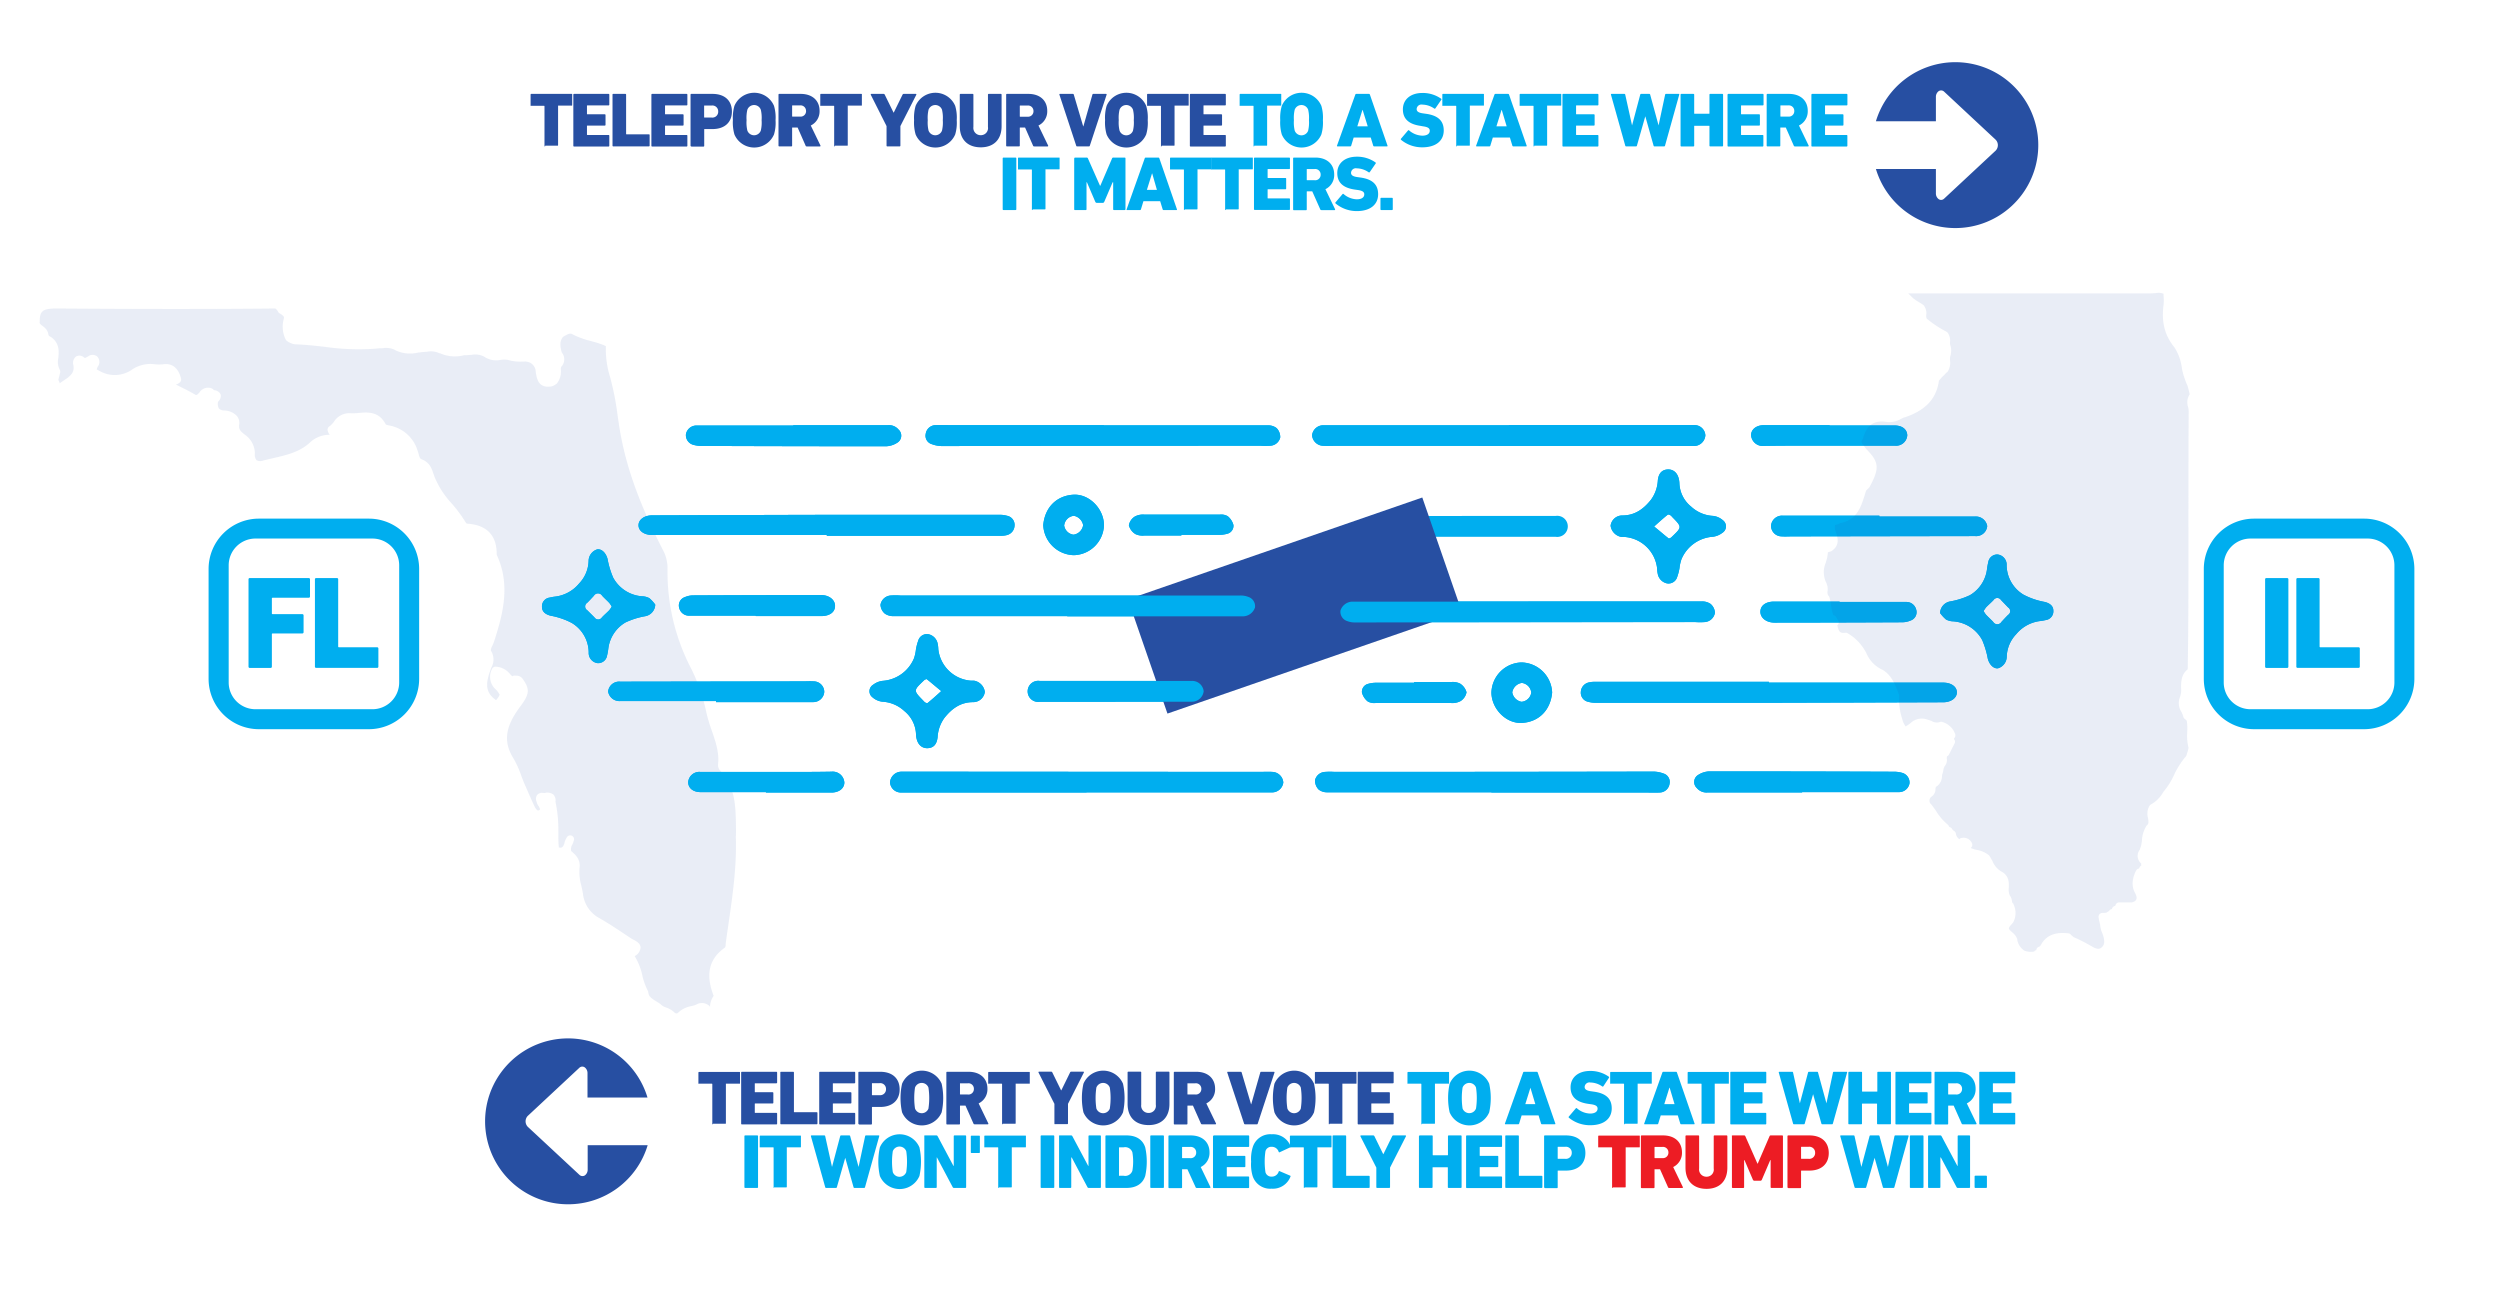 <svg id="Layer_1" data-name="Layer 1" xmlns="http://www.w3.org/2000/svg" viewBox="0 0 568.47 293.99"><defs><style>.cls-1{fill:#00aeef;}.cls-2,.cls-3{fill:#274fa2;}.cls-2{opacity:0.1;}.cls-4{fill:#ed1c24;}</style></defs><title>MMCidBOX</title><path class="cls-1" d="M343.1,96.66h42.13A2.47,2.47,0,0,1,387.78,99a2.62,2.62,0,0,1-2.65,2.42c-2.31,0-4.63,0-6.94,0l-74.47-.05c-0.95,0-1.9.06-2.85,0a2.6,2.6,0,0,1-2.52-2.4A2.57,2.57,0,0,1,301,96.7H343.1S343.1,96.68,343.1,96.66Z"/><path class="cls-1" d="M347.49,136.77q19.7,0,39.4,0a3.37,3.37,0,0,1,2.07.56,2.84,2.84,0,0,1,1,2,2.54,2.54,0,0,1-2.29,2.13,15,15,0,0,1-2.22,0q-38.66,0-77.31,0a4.76,4.76,0,0,1-1.8-.31,2.22,2.22,0,0,1-1.54-2.42,2.93,2.93,0,0,1,2.54-2c1.86,0,3.72,0,5.57,0h34.57v-0.06Z"/><path class="cls-1" d="M402.21,155.22h39.63c1.81,0,3.08.88,3.13,2.15s-1.25,2.31-3.1,2.32q-20,.07-40,0.12-19.51,0-39,0a6,6,0,0,1-1.7-.22,2.11,2.11,0,0,1-1.71-2.27,2.32,2.32,0,0,1,1.91-2.16,4.89,4.89,0,0,1,1.23-.12h39.63v0.13Z"/><path class="cls-1" d="M339.13,180.16q-18.65,0-37.29,0a3.07,3.07,0,0,1-2-.63,2.91,2.91,0,0,1-.82-2.12,2.45,2.45,0,0,1,2.34-1.89,14.32,14.32,0,0,1,2.1,0q36.18,0,72.35-.07a6.67,6.67,0,0,1,2.4.42,2,2,0,0,1,1.43,2.34,2.32,2.32,0,0,1-2.22,2c-1.24.05-2.48,0-3.72,0H339.13Z"/><path class="cls-1" d="M379.33,106.74c1.44,0,2.48,1.13,2.55,3.21a7.14,7.14,0,0,0,2.66,5.24,7.93,7.93,0,0,0,5,2.12,4.13,4.13,0,0,1,2.24,1,1.73,1.73,0,0,1-.15,2.86,4.48,4.48,0,0,1-2.11.88,8.36,8.36,0,0,0-7.18,5.13,9.22,9.22,0,0,0-.44,2,11.12,11.12,0,0,1-.52,2,2.06,2.06,0,0,1-2.31,1.48,2.72,2.72,0,0,1-2.12-2.17,6.48,6.48,0,0,1-.14-1.23,8.07,8.07,0,0,0-7.35-7.16c-0.25,0-.5,0-0.74,0a3,3,0,0,1-2.49-2.56,2.67,2.67,0,0,1,2.65-2.33c2.86,0,4.82-1.45,6.49-3.52a8.2,8.2,0,0,0,1.6-4.48C377.15,107.54,378,106.77,379.33,106.74Zm-3.18,13c1.26,1,2.27,1.91,3.32,2.72a1.32,1.32,0,0,0,.7-0.4c2.31-2.2,2.31-2.21.08-4.49a2.3,2.3,0,0,0-.44-0.42,0.77,0.77,0,0,0-.56-0.14C378.29,117.77,377.38,118.6,376.15,119.7Z"/><path class="cls-1" d="M441.15,139.39a2.78,2.78,0,0,1,2.35-2.64,17.66,17.66,0,0,0,4.43-1.41,8,8,0,0,0,3.9-6,15.82,15.82,0,0,1,.29-1.58,2.05,2.05,0,0,1,2.17-1.67,2.34,2.34,0,0,1,2,2.19,7.9,7.9,0,0,0,3.85,6.95,16.79,16.79,0,0,0,4.83,1.65c1.18,0.31,1.94.93,1.94,2a2,2,0,0,1-1.7,2.11c-0.4.08-.81,0.18-1.22,0.22a8.35,8.35,0,0,0-5.53,3,7.71,7.71,0,0,0-2.15,5.13,2.79,2.79,0,0,1-2,2.63c-1,.11-1.94-0.82-2.31-2.19a19.82,19.82,0,0,0-1.27-4.23,8.14,8.14,0,0,0-6.59-4.26,3.61,3.61,0,0,1-1.65-.43A8.25,8.25,0,0,1,441.15,139.39Zm9.9-.45a5.59,5.59,0,0,0,.54.83c0.53,0.57,1.12,1.08,1.64,1.65a1.09,1.09,0,0,0,1.87,0c0.5-.54,1-1.09,1.52-1.6a1,1,0,0,0,0-1.7L455,136.43a1,1,0,0,0-1.68,0c-0.53.57-1.13,1.07-1.67,1.63A6.56,6.56,0,0,0,451.05,138.94Z"/><path class="cls-1" d="M409.78,180.2c-7.18,0-14.36,0-21.54,0a2.83,2.83,0,0,1-2.39-1,1.87,1.87,0,0,1,.31-3,5,5,0,0,1,2.52-.8q20.93,0,41.85.08a6.78,6.78,0,0,1,1.94.24,2.28,2.28,0,0,1,1.73,2.4,2.42,2.42,0,0,1-2.37,2c-1.73,0-3.47,0-5.2,0H409.78v0.08Z"/><path class="cls-1" d="M427.34,117.45h21.81a2.62,2.62,0,0,1,2.72,2.17,2.51,2.51,0,0,1-2.73,2.28l-41.63.07c-0.78,0-1.57.06-2.35,0a2.42,2.42,0,0,1-2.45-2.42,2.51,2.51,0,0,1,2.59-2.3h22.05v0.14Z"/><path class="cls-1" d="M336.52,117.32v0h17.2a2.4,2.4,0,1,1,0,4.74h-34.4a2.62,2.62,0,0,1-2.85-2.35,2.69,2.69,0,0,1,2.7-2.37"/><path class="cls-1" d="M416,96.75c4.95,0,9.9,0,14.85,0,1.66,0,2.81.87,2.84,2.25a2.54,2.54,0,0,1-2.79,2.34l-20.41,0c-3.13,0-6.27,0-9.4.06a2.65,2.65,0,0,1-2.92-2.51c0.07-1.38,1.33-2.23,3-2.22,4.95,0,9.9,0,14.84,0v0Z"/><path class="cls-1" d="M418.32,136.88h15.11a2.29,2.29,0,0,1,2.29,1.74,2,2,0,0,1-1.3,2.49,4.85,4.85,0,0,1-1.9.39q-14.49.07-29,.08c-1.88,0-3.26-1.08-3.23-2.52s1.31-2.27,3.15-2.27h14.86v0.08Z"/><path class="cls-1" d="M352.94,157.48c-0.37,4-3,6.65-6.81,6.9-3.67.24-7-3.24-7-6.94a7.05,7.05,0,0,1,6.83-6.81A7.14,7.14,0,0,1,352.94,157.48Zm-4.75,0a2.46,2.46,0,0,0-2.13-2.19,2.57,2.57,0,0,0-2.19,2.16,2.63,2.63,0,0,0,2.1,2.13A2.45,2.45,0,0,0,348.19,157.51Z"/><path class="cls-1" d="M321.55,155.09c2.81,0,5.62,0,8.42,0a3.83,3.83,0,0,1,2,.33,3.37,3.37,0,0,1,1.5,2,3,3,0,0,1-1.36,2,3.92,3.92,0,0,1-2.13.44q-8.61,0-17.22,0a2.93,2.93,0,0,1-1.77-.37,3.9,3.9,0,0,1-1.3-2,1.86,1.86,0,0,1,1.45-2,6.46,6.46,0,0,1,1.83-.24c2.85,0,5.7,0,8.55,0v0Z"/><path class="cls-1" d="M247.06,180.21H204.93a2.47,2.47,0,0,1-2.55-2.32,2.62,2.62,0,0,1,2.65-2.42c2.31,0,4.63,0,6.94,0l74.47,0.05c0.95,0,1.9-.06,2.85,0a2.6,2.6,0,0,1,2.52,2.4,2.57,2.57,0,0,1-2.63,2.26H247.06S247.06,180.2,247.06,180.21Z"/><path class="cls-1" d="M242.68,140.1q-19.7,0-39.4,0a3.37,3.37,0,0,1-2.07-.56,2.84,2.84,0,0,1-1-2,2.54,2.54,0,0,1,2.29-2.13,15,15,0,0,1,2.22,0q38.66,0,77.31,0a4.76,4.76,0,0,1,1.8.31,2.22,2.22,0,0,1,1.54,2.42,2.93,2.93,0,0,1-2.54,2c-1.86,0-3.72,0-5.57,0H242.68v0.06Z"/><path class="cls-1" d="M188,121.65H148.32c-1.81,0-3.08-.88-3.13-2.15s1.25-2.31,3.1-2.32q20-.07,40-0.12,19.51,0,39,0a6,6,0,0,1,1.7.22,2.11,2.11,0,0,1,1.71,2.27,2.32,2.32,0,0,1-1.91,2.16,4.89,4.89,0,0,1-1.23.12H188v-0.13Z"/><path class="cls-1" d="M251,96.72q18.65,0,37.29,0a3.07,3.07,0,0,1,2,.63,2.91,2.91,0,0,1,.82,2.12,2.45,2.45,0,0,1-2.34,1.89,14.32,14.32,0,0,1-2.1,0q-36.18,0-72.35.07a6.67,6.67,0,0,1-2.4-.42,2,2,0,0,1-1.43-2.34,2.32,2.32,0,0,1,2.22-2c1.24-.05,2.48,0,3.72,0H251Z"/><path class="cls-1" d="M210.84,170.13c-1.44,0-2.48-1.13-2.55-3.21a7.14,7.14,0,0,0-2.66-5.24,7.93,7.93,0,0,0-5-2.12,4.13,4.13,0,0,1-2.24-1,1.73,1.73,0,0,1,.15-2.86,4.48,4.48,0,0,1,2.11-.88,8.36,8.36,0,0,0,7.18-5.13,9.22,9.22,0,0,0,.44-2,11.12,11.12,0,0,1,.52-2,2.06,2.06,0,0,1,2.31-1.48,2.72,2.72,0,0,1,2.12,2.17,6.48,6.48,0,0,1,.14,1.23,8.07,8.07,0,0,0,7.35,7.16c0.25,0,.5,0,0.74,0a3,3,0,0,1,2.49,2.56,2.67,2.67,0,0,1-2.65,2.33c-2.86,0-4.82,1.45-6.49,3.52a8.2,8.2,0,0,0-1.6,4.48C213,169.33,212.21,170.11,210.84,170.13Zm3.18-13c-1.26-1-2.27-1.91-3.32-2.72a1.32,1.32,0,0,0-.7.4c-2.31,2.2-2.31,2.21-.08,4.49a2.3,2.3,0,0,0,.44.42,0.77,0.77,0,0,0,.56.14C211.87,159.1,212.79,158.27,214,157.17Z"/><path class="cls-1" d="M149,137.49a2.78,2.78,0,0,1-2.35,2.64,17.66,17.66,0,0,0-4.43,1.41,8,8,0,0,0-3.9,6,15.82,15.82,0,0,1-.29,1.58,2.05,2.05,0,0,1-2.17,1.67,2.34,2.34,0,0,1-2-2.19,7.9,7.9,0,0,0-3.85-6.95,16.79,16.79,0,0,0-4.83-1.65c-1.18-.31-1.94-0.93-1.94-2a2,2,0,0,1,1.7-2.11c0.4-.08.81-0.18,1.22-0.22a8.35,8.35,0,0,0,5.53-3,7.71,7.71,0,0,0,2.15-5.13,2.79,2.79,0,0,1,2-2.63c1-.11,1.94.82,2.31,2.19a19.82,19.82,0,0,0,1.27,4.23,8.14,8.14,0,0,0,6.59,4.26,3.61,3.61,0,0,1,1.65.43A8.25,8.25,0,0,1,149,137.49Zm-9.9.45a5.59,5.59,0,0,0-.54-0.83c-0.53-.57-1.12-1.08-1.64-1.65a1.09,1.09,0,0,0-1.87,0c-0.5.54-1,1.09-1.52,1.6a1,1,0,0,0,0,1.7l1.65,1.64a1,1,0,0,0,1.68,0c0.53-.57,1.13-1.07,1.67-1.63A6.56,6.56,0,0,0,139.11,137.93Z"/><path class="cls-1" d="M180.39,96.68c7.18,0,14.36,0,21.54,0a2.83,2.83,0,0,1,2.39,1,1.87,1.87,0,0,1-.31,3,5,5,0,0,1-2.52.8q-20.93,0-41.85-.08a6.78,6.78,0,0,1-1.94-.24,2.28,2.28,0,0,1-1.73-2.4,2.42,2.42,0,0,1,2.37-2c1.73,0,3.47,0,5.2,0h16.84V96.68Z"/><path class="cls-1" d="M162.82,159.42H141a2.62,2.62,0,0,1-2.72-2.17A2.51,2.51,0,0,1,141,155l41.63-.07c0.78,0,1.57-.06,2.35,0a2.42,2.42,0,0,1,2.45,2.42,2.51,2.51,0,0,1-2.59,2.3H162.82v-0.14Z"/><path class="cls-1" d="M253.65,159.58h-17.2a2.4,2.4,0,1,1,0-4.74h34.4a2.62,2.62,0,0,1,2.85,2.35,2.69,2.69,0,0,1-2.7,2.37H253.65v0Z"/><path class="cls-1" d="M174.17,180.12c-4.95,0-9.9,0-14.85,0-1.66,0-2.81-.87-2.84-2.25a2.54,2.54,0,0,1,2.79-2.34l20.41,0c3.13,0,6.27,0,9.4-.06A2.65,2.65,0,0,1,192,178c-0.07,1.38-1.33,2.23-3,2.22-4.95,0-9.9,0-14.84,0v0Z"/><path class="cls-1" d="M171.85,140H156.74a2.29,2.29,0,0,1-2.29-1.74,2,2,0,0,1,1.3-2.49,4.85,4.85,0,0,1,1.9-.39q14.49-.07,29-0.08c1.88,0,3.26,1.08,3.23,2.52s-1.31,2.27-3.15,2.27H171.85V140Z"/><path class="cls-1" d="M237.22,119.39c0.37-4,3-6.65,6.81-6.9,3.67-.24,7,3.24,7,6.94a7.05,7.05,0,0,1-6.83,6.81A7.14,7.14,0,0,1,237.22,119.39Zm4.75,0a2.46,2.46,0,0,0,2.13,2.19,2.57,2.57,0,0,0,2.19-2.16,2.63,2.63,0,0,0-2.1-2.13A2.45,2.45,0,0,0,242,119.37Z"/><path class="cls-1" d="M268.61,121.78c-2.81,0-5.62,0-8.42,0a3.83,3.83,0,0,1-2-.33,3.37,3.37,0,0,1-1.5-2,3,3,0,0,1,1.36-2,3.92,3.92,0,0,1,2.13-.44q8.61,0,17.22,0a2.93,2.93,0,0,1,1.77.37,3.9,3.9,0,0,1,1.3,2,1.86,1.86,0,0,1-1.45,2,6.46,6.46,0,0,1-1.83.24c-2.85,0-5.7,0-8.55,0v0Z"/><path class="cls-1" d="M56.51,131.74a0.28,0.28,0,0,1,.3-0.3H70.19a0.28,0.28,0,0,1,.3.3v3.88a0.28,0.28,0,0,1-.3.3H62a0.16,0.16,0,0,0-.18.18v3.37a0.16,0.16,0,0,0,.18.18h6.73a0.28,0.28,0,0,1,.3.3v3.79a0.28,0.28,0,0,1-.3.3H62a0.16,0.16,0,0,0-.18.18v7.36a0.28,0.28,0,0,1-.3.3H56.81a0.28,0.28,0,0,1-.3-0.3V131.74Z"/><path class="cls-1" d="M71.61,131.74a0.28,0.28,0,0,1,.3-0.3H76.6a0.28,0.28,0,0,1,.3.3V147a0.16,0.16,0,0,0,.18.18h8.66a0.28,0.28,0,0,1,.3.3v4.09a0.28,0.28,0,0,1-.3.3H71.91a0.28,0.28,0,0,1-.3-0.3V131.74Z"/><path class="cls-1" d="M515.06,131.74a0.28,0.28,0,0,1,.3-0.3h4.69a0.28,0.28,0,0,1,.3.3v19.84a0.28,0.28,0,0,1-.3.3h-4.69a0.28,0.28,0,0,1-.3-0.3V131.74Z"/><path class="cls-1" d="M522.16,131.74a0.28,0.28,0,0,1,.3-0.3h4.69a0.28,0.28,0,0,1,.3.3V147a0.16,0.16,0,0,0,.18.18h8.66a0.28,0.28,0,0,1,.3.3v4.09a0.28,0.28,0,0,1-.3.3H522.46a0.28,0.28,0,0,1-.3-0.3V131.74Z"/><path class="cls-2" d="M167.35,188c-0.07-4.69-.14-9.12-3.55-12.73a1.85,1.85,0,0,1-.53-1.39c0.32-2.68-.52-5.13-1.41-7.72a37.17,37.17,0,0,1-1.21-4,41.25,41.25,0,0,0-3.42-10,47.51,47.51,0,0,1-5.44-22.79,8.82,8.82,0,0,0-1.09-4.39c-5-9.81-7.94-17.71-9.47-25.61-0.32-1.65-.57-3.33-0.81-5a63.33,63.33,0,0,0-1.7-8.66,21.21,21.21,0,0,1-.95-7,11.1,11.1,0,0,0-1.07-.45c-0.74-.27-1.52-0.49-2.32-0.71a18.45,18.45,0,0,1-4.21-1.54c-0.52-.29-0.9-0.13-1.78.38l-0.36.21c-0.77.94-.72,2-0.29,3.54a2.46,2.46,0,0,1-.11,3.26,1,1,0,0,0-.12.49,4.38,4.38,0,0,1-.82,3.24,2.73,2.73,0,0,1-2,.8h-0.09c-2.28,0-2.58-2-2.78-3.4a2.38,2.38,0,0,0-2.59-2.31h-0.49a9.71,9.71,0,0,1-3.24-.38,5.31,5.31,0,0,0-1.69,0,4.79,4.79,0,0,1-3.58-.66l-0.16-.1a4.48,4.48,0,0,0-2.93-.38c-0.38,0-.76.06-1.13,0.07l-0.3,0-0.16,0a8.29,8.29,0,0,1-5.3-.36l-0.13-.08L100,80.36A4.55,4.55,0,0,0,97,80c-0.37,0-.75.06-1.11,0.07l-0.47.07-0.22,0a7.67,7.67,0,0,1-5.08-.4L90,79.69l-0.16-.1A4.43,4.43,0,0,0,87,79.19c-0.41,0-.83,0-1.21.05l-0.75.07a54.1,54.1,0,0,1-11.23-.45c-2.15-.24-4.38-0.49-6.56-0.56l-0.18,0a4.17,4.17,0,0,1-1.92-.85A0.86,0.86,0,0,1,65,77.25l-0.09-.14a6.71,6.71,0,0,1-.37-4.67l0.05-.27a1.11,1.11,0,0,0-.32-0.45,3.72,3.72,0,0,0-.68-0.46,0.88,0.88,0,0,1-.35-0.37,2.2,2.2,0,0,0-.62-0.74l0,0c-14.54.15-29.94,0.14-49.86,0-3,0-3.71.57-3.73,2.86a0.81,0.81,0,0,1,0,.14c-0.07.39,0.08,0.56,0.7,1l0.4,0.33A2.57,2.57,0,0,1,11,76c0,0.13.07,0.26,0.12,0.36l0.51,0.3c1.94,1.4,1.77,3.26,1.63,4.75A3.9,3.9,0,0,0,13.55,84a0.88,0.88,0,0,1,.13.7l-0.41,1.68a5.47,5.47,0,0,1,.3.73l0,0.06c0.31-.24.61-0.44,0.9-0.64C16.06,85.49,17,84.75,16.68,83a1.8,1.8,0,0,1,.6-1.92,1.5,1.5,0,0,1,1.75.15c0.31,0.21.31,0.21,0.87-.12l0.18-.1a1.65,1.65,0,0,1,2.08.11,1.77,1.77,0,0,1,.15,2.14A2,2,0,0,0,22,84c0.07,0.06.66,0.37,0.88,0.48A6.87,6.87,0,0,0,30,84.06a7.36,7.36,0,0,1,5.17-1.23,10.38,10.38,0,0,0,2,0c2-.3,3.45.92,4,3.28a0.88,0.88,0,0,1-.27.84,2.32,2.32,0,0,1-.91.5l0.19,0.09,0.51,0.25c1.21,0.6,2.46,1.22,3.66,1.93,0.29,0.17.34,0.21,1-.47a2.29,2.29,0,0,1,2.93-.87,0.89,0.89,0,0,1,.34.32l0.2,0.05a1.62,1.62,0,0,1,1.37,1,1.7,1.7,0,0,1-.59,1.57,2.16,2.16,0,0,0,.16,1.54,1.66,1.66,0,0,0,1.2.48,4.08,4.08,0,0,1,2.93,1.28,2.5,2.5,0,0,1,.5,1.93c-0.15,1.12.28,1.5,1.34,2.33a5.2,5.2,0,0,1,2.22,4.37,1.82,1.82,0,0,0,.4,1.4,1.79,1.79,0,0,0,1.49.07c0.71-.18,1.42-0.34,2.14-0.51,3.1-.71,6-1.37,8.35-3.45a6.52,6.52,0,0,1,4.65-1.9,2.09,2.09,0,0,1-.48-1,0.87,0.87,0,0,1,.39-0.9,5,5,0,0,0,1-1,4.14,4.14,0,0,1,3.68-2,11.44,11.44,0,0,0,2-.06c2.06-.18,4.62-0.4,6.16,2.63a4.71,4.71,0,0,0,.9.24l0.31,0.07a8.23,8.23,0,0,1,6,5.58c0.1,0.25.17,0.52,0.24,0.79,0.21,0.79.33,1.11,0.73,1.25,1.8,0.67,2.28,2.12,2.7,3.41l0.15,0.44a20.29,20.29,0,0,0,4,6.23,31.79,31.79,0,0,1,3.23,4.4,0.74,0.74,0,0,0,.28.14c4.45,0.28,6.75,2.72,6.67,7.06,3.2,6.8,1.44,13.53-.63,19.84a7.59,7.59,0,0,1-.36.86c-0.35.73-.42,1-0.23,1.26a3.79,3.79,0,0,1,0,3.72l-0.13.34c-1.14,3.12-1.33,5.14,1,6.9l0.19,0.15a4,4,0,0,0,.83-1.23,4.27,4.27,0,0,0-1-1.32,3.81,3.81,0,0,1-.72-4.56,0.88,0.88,0,0,1,.8-0.51h0A4.46,4.46,0,0,1,116,153.3c0.16,0.17.32,0.33,0.48,0.48a0.93,0.93,0,0,1,.73-0.14l0.27,0a1.73,1.73,0,0,1,1.27.59c1.79,2.46,1.71,3.55-.48,6.47-3.42,4.56-3.86,8-1.52,11.74a21.75,21.75,0,0,1,1.75,3.87c0.24,0.64.48,1.28,0.75,1.9L119.6,179c0.64,1.49,1.3,3,2,4.48a2.11,2.11,0,0,0,.58.75,0.29,0.29,0,0,0,.37,0,0.68,0.68,0,0,0,.26-0.19,2.94,2.94,0,0,0-.43-0.88l-0.18-.3a0.88,0.88,0,0,1-.1-0.28,2.21,2.21,0,0,0-.07-0.24,1.61,1.61,0,0,1,.1-1.57,1.51,1.51,0,0,1,1.4-.46,1.8,1.8,0,0,0,.41,0,2.12,2.12,0,0,1,1.9.37,2,2,0,0,1,.47,1.64,30.8,30.8,0,0,1,.65,7c0,1.1,0,2.24.11,3.35a0.72,0.72,0,0,0,.93-0.2,2.06,2.06,0,0,0,.36-0.83,4,4,0,0,1,.61-1.36,0.88,0.88,0,0,1,1.54.76,7.36,7.36,0,0,1-.36,1,1.88,1.88,0,0,0-.26,1.5c1,0.84,2.16,1.9,1.89,3.83a11.45,11.45,0,0,0,.42,4.08c0.13,0.58.26,1.16,0.35,1.75a7.18,7.18,0,0,0,3.68,5.54c2.05,1.15,4,2.47,5.94,3.75l1.25,0.84c0.16,0.11.36,0.21,0.56,0.31,0.73,0.38,1.64.86,1.68,1.83a2.43,2.43,0,0,1-1.34,1.94,14.17,14.17,0,0,1,1.74,4.4,14.5,14.5,0,0,0,1.23,3.44,0.86,0.86,0,0,1,.11.35c0.1,1,.74,1.44,1.85,2.11,0.28,0.17.56,0.34,0.82,0.52a0.86,0.86,0,0,1,.17.15,3.07,3.07,0,0,0,1.25.72,5.21,5.21,0,0,1,1.64.92c0.48,0.49.78,0.56,1.14,0.19a5.61,5.61,0,0,1,2.91-1.42l0.61-.16a5.3,5.3,0,0,0,.52-0.19,2.51,2.51,0,0,1,2.86.18,2.6,2.6,0,0,1,.28.31,4.4,4.4,0,0,1,.83-2.48l-0.08-.19c-1.12-3.07-2.06-7.54,2.67-10.81a1.61,1.61,0,0,0,.13-0.58l0-.21c0.2-1.5.42-3,.64-4.5,0.94-6.49,1.91-13.2,1.68-19.87C167.37,189.54,167.36,188.78,167.35,188Z"/><rect class="cls-3" x="280.68" y="102.28" width="27.48" height="70.83" transform="translate(328.27 -185.57) rotate(70.91)"/><path class="cls-1" d="M343.1,96.66h42.13A2.47,2.47,0,0,1,387.78,99a2.62,2.62,0,0,1-2.65,2.42c-2.31,0-4.63,0-6.94,0l-74.47-.05c-0.95,0-1.9.06-2.85,0a2.6,2.6,0,0,1-2.52-2.4A2.57,2.57,0,0,1,301,96.7H343.1S343.1,96.68,343.1,96.66Z"/><path class="cls-1" d="M308.15,141.54a4.76,4.76,0,0,1-1.8-.31,2.22,2.22,0,0,1-1.54-2.42,2.93,2.93,0,0,1,2.54-2c1.86,0,3.72,0,5.57,0h34.57v-0.06q19.7,0,39.4,0a3.37,3.37,0,0,1,2.07.56,2.84,2.84,0,0,1,1,2,2.54,2.54,0,0,1-2.29,2.13,15,15,0,0,1-2.22,0"/><path class="cls-1" d="M402.21,155.22h39.63c1.81,0,3.08.88,3.13,2.15s-1.25,2.31-3.1,2.32q-20,.07-40,0.12-19.51,0-39,0a6,6,0,0,1-1.7-.22,2.11,2.11,0,0,1-1.71-2.27,2.32,2.32,0,0,1,1.91-2.16,4.89,4.89,0,0,1,1.23-.12h39.63v0.13Z"/><path class="cls-1" d="M339.13,180.16q-18.65,0-37.29,0a3.07,3.07,0,0,1-2-.63,2.91,2.91,0,0,1-.82-2.12,2.45,2.45,0,0,1,2.34-1.89,14.32,14.32,0,0,1,2.1,0q36.18,0,72.35-.07a6.67,6.67,0,0,1,2.4.42,2,2,0,0,1,1.43,2.34,2.32,2.32,0,0,1-2.22,2c-1.24.05-2.48,0-3.72,0H339.13Z"/><path class="cls-1" d="M379.33,106.74c1.44,0,2.48,1.13,2.55,3.21a7.14,7.14,0,0,0,2.66,5.24,7.93,7.93,0,0,0,5,2.12,4.13,4.13,0,0,1,2.24,1,1.73,1.73,0,0,1-.15,2.86,4.48,4.48,0,0,1-2.11.88,8.36,8.36,0,0,0-7.18,5.13,9.22,9.22,0,0,0-.44,2,11.12,11.12,0,0,1-.52,2,2.06,2.06,0,0,1-2.31,1.48,2.72,2.72,0,0,1-2.12-2.17,6.48,6.48,0,0,1-.14-1.23,8.07,8.07,0,0,0-7.35-7.16c-0.25,0-.5,0-0.74,0a3,3,0,0,1-2.49-2.56,2.67,2.67,0,0,1,2.65-2.33c2.86,0,4.82-1.45,6.49-3.52a8.2,8.2,0,0,0,1.6-4.48C377.15,107.54,378,106.77,379.33,106.74Zm-3.18,13c1.26,1,2.27,1.91,3.32,2.72a1.32,1.32,0,0,0,.7-0.4c2.31-2.2,2.31-2.21.08-4.49a2.3,2.3,0,0,0-.44-0.42,0.77,0.77,0,0,0-.56-0.14C378.29,117.77,377.38,118.6,376.15,119.7Z"/><path class="cls-1" d="M441.15,139.39a2.78,2.78,0,0,1,2.35-2.64,17.66,17.66,0,0,0,4.43-1.41,8,8,0,0,0,3.9-6,15.82,15.82,0,0,1,.29-1.58,2.05,2.05,0,0,1,2.17-1.67,2.34,2.34,0,0,1,2,2.19,7.9,7.9,0,0,0,3.85,6.95,16.79,16.79,0,0,0,4.83,1.65c1.18,0.31,1.94.93,1.94,2a2,2,0,0,1-1.7,2.11c-0.4.08-.81,0.18-1.22,0.22a8.35,8.35,0,0,0-5.53,3,7.71,7.71,0,0,0-2.15,5.13,2.79,2.79,0,0,1-2,2.63c-1,.11-1.94-0.82-2.31-2.19a19.82,19.82,0,0,0-1.27-4.23,8.14,8.14,0,0,0-6.59-4.26,3.61,3.61,0,0,1-1.65-.43A8.25,8.25,0,0,1,441.15,139.39Zm9.9-.45a5.59,5.59,0,0,0,.54.83c0.53,0.57,1.12,1.08,1.64,1.65a1.09,1.09,0,0,0,1.87,0c0.5-.54,1-1.09,1.52-1.6a1,1,0,0,0,0-1.7L455,136.43a1,1,0,0,0-1.68,0c-0.53.57-1.13,1.07-1.67,1.63A6.56,6.56,0,0,0,451.05,138.94Z"/><path class="cls-1" d="M409.78,180.2c-7.18,0-14.36,0-21.54,0a2.83,2.83,0,0,1-2.39-1,1.87,1.87,0,0,1,.31-3,5,5,0,0,1,2.52-.8q20.93,0,41.85.08a6.78,6.78,0,0,1,1.94.24,2.28,2.28,0,0,1,1.73,2.4,2.42,2.42,0,0,1-2.37,2c-1.73,0-3.47,0-5.2,0H409.78v0.08Z"/><path class="cls-1" d="M427.34,117.45h21.81a2.62,2.62,0,0,1,2.72,2.17,2.51,2.51,0,0,1-2.73,2.28l-41.63.07c-0.78,0-1.57.06-2.35,0a2.42,2.42,0,0,1-2.45-2.42,2.51,2.51,0,0,1,2.59-2.3h22.05v0.14Z"/><path class="cls-1" d="M416,96.75c4.95,0,9.9,0,14.85,0,1.66,0,2.81.87,2.84,2.25a2.54,2.54,0,0,1-2.79,2.34l-20.41,0c-3.13,0-6.27,0-9.4.06a2.65,2.65,0,0,1-2.92-2.51c0.07-1.38,1.33-2.23,3-2.22,4.95,0,9.9,0,14.84,0v0Z"/><path class="cls-1" d="M418.32,136.88h15.11a2.29,2.29,0,0,1,2.29,1.74,2,2,0,0,1-1.3,2.49,4.85,4.85,0,0,1-1.9.39q-14.49.07-29,.08c-1.88,0-3.26-1.08-3.23-2.52s1.31-2.27,3.15-2.27h14.86v0.08Z"/><path class="cls-1" d="M352.94,157.48c-0.37,4-3,6.65-6.81,6.9-3.67.24-7-3.24-7-6.94a7.05,7.05,0,0,1,6.83-6.81A7.14,7.14,0,0,1,352.94,157.48Zm-4.75,0a2.46,2.46,0,0,0-2.13-2.19,2.57,2.57,0,0,0-2.19,2.16,2.63,2.63,0,0,0,2.1,2.13A2.45,2.45,0,0,0,348.19,157.51Z"/><path class="cls-1" d="M321.55,155.09c2.81,0,5.62,0,8.42,0a3.83,3.83,0,0,1,2,.33,3.37,3.37,0,0,1,1.5,2,3,3,0,0,1-1.36,2,3.92,3.92,0,0,1-2.13.44q-8.61,0-17.22,0a2.93,2.93,0,0,1-1.77-.37,3.9,3.9,0,0,1-1.3-2,1.86,1.86,0,0,1,1.45-2,6.46,6.46,0,0,1,1.83-.24c2.85,0,5.7,0,8.55,0v0Z"/><path class="cls-1" d="M247.06,180.21H204.93a2.47,2.47,0,0,1-2.55-2.32,2.62,2.62,0,0,1,2.65-2.42c2.31,0,4.63,0,6.94,0l74.47,0.05c0.95,0,1.9-.06,2.85,0a2.6,2.6,0,0,1,2.52,2.4,2.57,2.57,0,0,1-2.63,2.26H247.06S247.06,180.2,247.06,180.21Z"/><path class="cls-1" d="M242.68,140.1q-19.7,0-39.4,0a3.37,3.37,0,0,1-2.07-.56,2.84,2.84,0,0,1-1-2,2.54,2.54,0,0,1,2.29-2.13,15,15,0,0,1,2.22,0q38.66,0,77.31,0a4.76,4.76,0,0,1,1.8.31,2.22,2.22,0,0,1,1.54,2.42,2.93,2.93,0,0,1-2.54,2c-1.86,0-3.72,0-5.57,0H242.68v0.06Z"/><path class="cls-1" d="M188,121.65H148.32c-1.81,0-3.08-.88-3.13-2.15s1.25-2.31,3.1-2.32q20-.07,40-0.12,19.51,0,39,0a6,6,0,0,1,1.7.22,2.11,2.11,0,0,1,1.71,2.27,2.32,2.32,0,0,1-1.91,2.16,4.89,4.89,0,0,1-1.23.12H188v-0.13Z"/><path class="cls-1" d="M251,96.72q18.65,0,37.29,0a3.07,3.07,0,0,1,2,.63,2.91,2.91,0,0,1,.82,2.12,2.45,2.45,0,0,1-2.34,1.89,14.32,14.32,0,0,1-2.1,0q-36.18,0-72.35.07a6.67,6.67,0,0,1-2.4-.42,2,2,0,0,1-1.43-2.34,2.32,2.32,0,0,1,2.22-2c1.24-.05,2.48,0,3.72,0H251Z"/><path class="cls-1" d="M210.84,170.13c-1.44,0-2.48-1.13-2.55-3.21a7.14,7.14,0,0,0-2.66-5.24,7.93,7.93,0,0,0-5-2.12,4.13,4.13,0,0,1-2.24-1,1.73,1.73,0,0,1,.15-2.86,4.48,4.48,0,0,1,2.11-.88,8.36,8.36,0,0,0,7.18-5.13,9.22,9.22,0,0,0,.44-2,11.12,11.12,0,0,1,.52-2,2.06,2.06,0,0,1,2.31-1.48,2.72,2.72,0,0,1,2.12,2.17,6.48,6.48,0,0,1,.14,1.23,8.07,8.07,0,0,0,7.35,7.16c0.25,0,.5,0,0.74,0a3,3,0,0,1,2.49,2.56,2.67,2.67,0,0,1-2.65,2.33c-2.86,0-4.82,1.45-6.49,3.52a8.2,8.2,0,0,0-1.6,4.48C213,169.33,212.21,170.11,210.84,170.13Zm3.18-13c-1.26-1-2.27-1.91-3.32-2.72a1.32,1.32,0,0,0-.7.4c-2.31,2.2-2.31,2.21-.08,4.49a2.3,2.3,0,0,0,.44.42,0.77,0.77,0,0,0,.56.14C211.87,159.1,212.79,158.27,214,157.17Z"/><path class="cls-1" d="M149,137.49a2.78,2.78,0,0,1-2.35,2.64,17.66,17.66,0,0,0-4.43,1.41,8,8,0,0,0-3.9,6,15.82,15.82,0,0,1-.29,1.58,2.05,2.05,0,0,1-2.17,1.67,2.34,2.34,0,0,1-2-2.19,7.9,7.9,0,0,0-3.85-6.95,16.79,16.79,0,0,0-4.83-1.65c-1.18-.31-1.94-0.93-1.94-2a2,2,0,0,1,1.7-2.11c0.4-.08.81-0.18,1.22-0.22a8.35,8.35,0,0,0,5.53-3,7.71,7.71,0,0,0,2.15-5.13,2.79,2.79,0,0,1,2-2.63c1-.11,1.94.82,2.31,2.19a19.82,19.82,0,0,0,1.27,4.23,8.14,8.14,0,0,0,6.59,4.26,3.61,3.61,0,0,1,1.65.43A8.25,8.25,0,0,1,149,137.49Zm-9.9.45a5.59,5.59,0,0,0-.54-0.83c-0.53-.57-1.12-1.08-1.64-1.65a1.09,1.09,0,0,0-1.87,0c-0.5.54-1,1.09-1.52,1.6a1,1,0,0,0,0,1.7l1.65,1.64a1,1,0,0,0,1.68,0c0.53-.57,1.13-1.07,1.67-1.63A6.56,6.56,0,0,0,139.11,137.93Z"/><path class="cls-1" d="M180.39,96.68c7.18,0,14.36,0,21.54,0a2.83,2.83,0,0,1,2.39,1,1.87,1.87,0,0,1-.31,3,5,5,0,0,1-2.52.8q-20.93,0-41.85-.08a6.78,6.78,0,0,1-1.94-.24,2.28,2.28,0,0,1-1.73-2.4,2.42,2.42,0,0,1,2.37-2c1.73,0,3.47,0,5.2,0h16.84V96.68Z"/><path class="cls-1" d="M162.82,159.42H141a2.62,2.62,0,0,1-2.72-2.17A2.51,2.51,0,0,1,141,155l41.63-.07c0.78,0,1.57-.06,2.35,0a2.42,2.42,0,0,1,2.45,2.42,2.51,2.51,0,0,1-2.59,2.3H162.82v-0.14Z"/><path class="cls-1" d="M253.65,159.58h-17.2a2.4,2.4,0,1,1,0-4.74h34.4a2.62,2.62,0,0,1,2.85,2.35,2.69,2.69,0,0,1-2.7,2.37H253.65v0Z"/><path class="cls-1" d="M174.17,180.12c-4.95,0-9.9,0-14.85,0-1.66,0-2.81-.87-2.84-2.25a2.54,2.54,0,0,1,2.79-2.34l20.41,0c3.13,0,6.27,0,9.4-.06A2.65,2.65,0,0,1,192,178c-0.07,1.38-1.33,2.23-3,2.22-4.95,0-9.9,0-14.84,0v0Z"/><path class="cls-1" d="M171.85,140H156.74a2.29,2.29,0,0,1-2.29-1.74,2,2,0,0,1,1.3-2.49,4.85,4.85,0,0,1,1.9-.39q14.49-.07,29-0.08c1.88,0,3.26,1.08,3.23,2.52s-1.31,2.27-3.15,2.27H171.85V140Z"/><path class="cls-1" d="M237.22,119.39c0.37-4,3-6.65,6.81-6.9,3.67-.24,7,3.24,7,6.94a7.05,7.05,0,0,1-6.83,6.81A7.14,7.14,0,0,1,237.22,119.39Zm4.75,0a2.46,2.46,0,0,0,2.13,2.19,2.57,2.57,0,0,0,2.19-2.16,2.63,2.63,0,0,0-2.1-2.13A2.45,2.45,0,0,0,242,119.37Z"/><path class="cls-1" d="M268.61,121.78c-2.81,0-5.62,0-8.42,0a3.83,3.83,0,0,1-2-.33,3.37,3.37,0,0,1-1.5-2,3,3,0,0,1,1.36-2,3.92,3.92,0,0,1,2.13-.44q8.61,0,17.22,0a2.93,2.93,0,0,1,1.77.37,3.9,3.9,0,0,1,1.3,2,1.86,1.86,0,0,1-1.45,2,6.46,6.46,0,0,1-1.83.24c-2.85,0-5.7,0-8.55,0v0Z"/><path class="cls-2" d="M416.46,125.31a0.87,0.87,0,0,1-.21.1,2.84,2.84,0,0,1-.47.11l-0.15.15a7.59,7.59,0,0,1-.44,2.12l0,0.1h0a5.39,5.39,0,0,0,.09,4.64,3.34,3.34,0,0,1,.29,1.84,1.65,1.65,0,0,0,.12,1,0.89,0.89,0,0,1,.31.48,15.59,15.59,0,0,1,.37,1.84,10.05,10.05,0,0,0,.52,2.18,0.86,0.86,0,0,1,.58.39l0.52,0.83a0.88,0.88,0,0,1,0,.89,0.85,0.85,0,0,1-.21.21c0.34,1.4.53,1.84,1.82,1.69a0.88,0.88,0,0,1,.51.1,10.93,10.93,0,0,1,4.34,4.67,7.11,7.11,0,0,0,3.68,3.68l0.1,0.06c1.87,1.22,2.59,3.06,3.29,4.84l0.26,0.65a0.87,0.87,0,0,1,.06.35,14.41,14.41,0,0,0,.72,5.31,4.15,4.15,0,0,0,.76,1.63,6.9,6.9,0,0,0,1.4-1,3.77,3.77,0,0,1,3.65-.51,9.46,9.46,0,0,1,.9.31,2.14,2.14,0,0,0,1.78.22,0.88,0.88,0,0,1,.67,0,4.34,4.34,0,0,1,2.87,2.75,0.88,0.88,0,0,1-.16.83,0.3,0.3,0,0,0,0,.45,0.88,0.88,0,0,1,0,.87l-1.25,2.47a0.87,0.87,0,0,1-.42.4,0.79,0.79,0,0,0-.08.5,2.16,2.16,0,0,1-.51,1.79,3,3,0,0,0-.3,1,6.12,6.12,0,0,1-.28,1,2.92,2.92,0,0,1-1.14,2.52,0.86,0.86,0,0,1-.28.14l0,0.14-0.08.27a2,2,0,0,1-.83,1.79,1.12,1.12,0,0,0-.1,1.82c0.4,0.5.75,1,1.11,1.53a12.27,12.27,0,0,0,2.57,3,0.88,0.88,0,0,1,.33.52,2,2,0,0,1,.5.27,0.88,0.88,0,0,1,.27.35,2.41,2.41,0,0,0,.3.3,0.87,0.87,0,0,1,.36.31,0.92,0.92,0,0,1,.15.4,1.78,1.78,0,0,0,.78,1.2,0.86,0.86,0,0,1,.51-0.27,2.05,2.05,0,0,1,2.37,1.23,0.88,0.88,0,0,1-.08.83,0.86,0.86,0,0,1-.21.19l0.06,0.06a7.34,7.34,0,0,0,1.36.42,5.64,5.64,0,0,1,2.68,1.19l0.11,0.11,0.08,0.11c0.24,0.37.45,0.76,0.66,1.14a4.88,4.88,0,0,0,2,2.35c1.79,0.9,1.75,2.53,1.71,3.73a3.13,3.13,0,0,0,.24,1.74,2.5,2.5,0,0,1,.47,1.22,1.83,1.83,0,0,0,.11.44,0.87,0.87,0,0,1,.27.29l0,0.09a4.5,4.5,0,0,1-.06,4,0.86,0.86,0,0,1-.12.17l-0.58.66c-0.48.62-.4,0.74,0.41,1.46a3.58,3.58,0,0,1,1.18,1.55,0.82,0.82,0,0,1,0,.19,3.77,3.77,0,0,0,1.62,2.46,4.13,4.13,0,0,0,2.22.2,0.85,0.85,0,0,1,.5-0.33h0s0,0,0-.12a0.87,0.87,0,0,1,.7-0.66A1.61,1.61,0,0,1,464,215c1.5-2.88,4.17-3,6.32-2.77a0.87,0.87,0,0,1,.55.28,4.72,4.72,0,0,0,.68.59,40.74,40.74,0,0,1,4.14,2.12c1.13,0.64,1.67.68,2.23,0.18s0.7-1.2.4-2.35a8.23,8.23,0,0,0-.3-0.88,6.13,6.13,0,0,1-.49-2,12.11,12.11,0,0,1-.34-1.58,0.88,0.88,0,0,1,.78-1l0.43,0a5.14,5.14,0,0,0,.59-0.07,6.41,6.41,0,0,1,.56-0.35v0a0.88,0.88,0,0,1,.67-0.46,0.93,0.93,0,0,1,.74-0.72s0,0,.06-0.11a0.88,0.88,0,0,1,.84-0.69l2.92,0a2.44,2.44,0,0,0,.68-0.29c0.43-.36.59-0.78,0-1.9a4.41,4.41,0,0,1-.52-2.38,6.57,6.57,0,0,1,.79-2.66,0.88,0.88,0,0,1,.57-0.46,0.32,0.32,0,0,0,.11,0,0.94,0.94,0,0,1,.47-0.65,3.24,3.24,0,0,0,0-.49,2.27,2.27,0,0,1-.37-3.07,6.67,6.67,0,0,0,.54-2.19,7.09,7.09,0,0,1,1-3.28l0,0h0a0.86,0.86,0,0,1,.14-0.15c0.41-.36.39-0.75,0.24-1.68a3.54,3.54,0,0,1,.32-2.73,0.88,0.88,0,0,1,.18-0.22,0.87,0.87,0,0,1,.18-0.13,7.14,7.14,0,0,0,2.72-2.69,0.89,0.89,0,0,1,.1-0.16l0.06-.07a16.84,16.84,0,0,0,2.39-3.83,18.29,18.29,0,0,1,2.73-4.25,15,15,0,0,0,.54-1.84,11.54,11.54,0,0,1-.3-3.61,12.45,12.45,0,0,0-.1-2.56q-0.19-.21-0.4-0.39a0.87,0.87,0,0,1-.28-0.27,0.9,0.9,0,0,1-.13-0.35,5.25,5.25,0,0,0-.41-1,3.69,3.69,0,0,1-.33-3.38v0a4.94,4.94,0,0,0,.25-2.1c0-1.36,0-3,1.51-4.22,0.19-11,.17-22.23.16-33.08,0-8.43,0-17.14.06-25.71a4.42,4.42,0,0,0-.13-0.83,3.38,3.38,0,0,1,.35-2.91,17.6,17.6,0,0,0-.51-2,18.25,18.25,0,0,1-1.25-3.86A11.2,11.2,0,0,0,494.45,79c-2.19-2.7-3-5.69-2.48-9.69a10.16,10.16,0,0,0,0-1.95l0-.38V66.79a3.36,3.36,0,0,0-1.81-.14c-0.35,0-.69.06-1,0.06-4.43,0-8.85,0-13.28,0H433.91l0.3,0.3,0.12,0.1h0l0,0a6.57,6.57,0,0,0,.61.62l0.07,0.06a9.71,9.71,0,0,0,1.33.91c0.27,0.16.54,0.33,0.8,0.51a0.87,0.87,0,0,1,.27.2h0a2.85,2.85,0,0,1,.6,2.16,1.61,1.61,0,0,0,.1.88h0a25.3,25.3,0,0,0,4.25,2.85l0.16,0.09a0.88,0.88,0,0,1,.32.22l0,0a3,3,0,0,1,.58,2.1,4,4,0,0,0,0,.6,4.29,4.29,0,0,1,0,2.88,4.89,4.89,0,0,0,0,.84,3.74,3.74,0,0,1-.46,2.35l-0.07.11,0,0h0l-0.12.11a6.47,6.47,0,0,0-.62.61l-0.05.06-0.08.08a8.3,8.3,0,0,0-.64.63l-0.05.07-0.19.22a2,2,0,0,0-.25.31c-0.57,4.06-3,6.71-7.74,8.31l-0.1,0c-0.26.1-.51,0.23-0.77,0.35a5.12,5.12,0,0,1-3.07.73c-3-.51-4.65.56-5.54,3.56a0.87,0.87,0,0,1-.13.37l-0.05.07c-0.33.44-.29,0.6,0.31,1.39,0.16,0.21.32,0.42,0.46,0.64,3,3,3.2,4.38.91,8.64a0.85,0.85,0,0,1-.09.17,0.92,0.92,0,0,1-.17.18,7.44,7.44,0,0,0-.56.55c-0.13.37-.24,0.74-0.36,1.11-0.82,2.61-1.75,5.57-5.51,6.29a3,3,0,0,1-.85.35,2.22,2.22,0,0,0-.34.12,2.45,2.45,0,0,0,.19,1.6C417.88,122.32,418.42,124,416.46,125.31Z"/><path class="cls-1" d="M83.87,165.81h-25a11.45,11.45,0,0,1-11.44-11.44v-25a11.45,11.45,0,0,1,11.44-11.44h25a11.45,11.45,0,0,1,11.44,11.44v25A11.45,11.45,0,0,1,83.87,165.81ZM58.05,122.46A6.09,6.09,0,0,0,52,128.55v26.63a6.09,6.09,0,0,0,6.09,6.09H84.68a6.09,6.09,0,0,0,6.09-6.09V128.55a6.09,6.09,0,0,0-6.09-6.09H58.05Z"/><path class="cls-1" d="M537.56,165.81h-25a11.45,11.45,0,0,1-11.44-11.44v-25a11.45,11.45,0,0,1,11.44-11.44h25A11.45,11.45,0,0,1,549,129.35v25A11.45,11.45,0,0,1,537.56,165.81Zm-25.82-43.35a6.09,6.09,0,0,0-6.09,6.09v26.63a6.09,6.09,0,0,0,6.09,6.09h26.63a6.09,6.09,0,0,0,6.09-6.09V128.55a6.09,6.09,0,0,0-6.09-6.09H511.73Z"/><path class="cls-3" d="M162.11,255.65h-0.05a0.12,0.12,0,0,1-.09-0.05,0.09,0.09,0,0,1,0-.07v-9a0.11,0.11,0,0,0-.09-0.11h-3a0.09,0.09,0,0,1-.07,0l0,0a0,0,0,0,0,0,0,0.22,0.22,0,0,1,0-.11v-2.39a0.17,0.17,0,0,1,.12-0.17h9.22a0.16,0.16,0,0,1,.12.05,0.06,0.06,0,0,1,0,0,0.13,0.13,0,0,1,0,.09v2.39a0.2,0.2,0,0,1-.05.14,0.13,0.13,0,0,1-.09,0h-3a0.08,0.08,0,0,0-.07,0,0.07,0.07,0,0,0,0,0v9a0.17,0.17,0,0,1-.09.11,0.13,0.13,0,0,1-.09,0h-2.74Z"/><path class="cls-3" d="M168.53,243.88a0.17,0.17,0,0,1,.18-0.17h7.82a0.17,0.17,0,0,1,.18.17v2.27a0.17,0.17,0,0,1-.18.18h-4.79a0.09,0.09,0,0,0-.11.11v1.81a0.09,0.09,0,0,0,.11.11h3.93a0.17,0.17,0,0,1,.18.17v2.21a0.17,0.17,0,0,1-.18.18h-3.93a0.09,0.09,0,0,0-.11.11v1.91a0.09,0.09,0,0,0,.11.11h4.79a0.17,0.17,0,0,1,.18.18v2.27a0.17,0.17,0,0,1-.18.18h-7.82a0.17,0.17,0,0,1-.18-0.18V243.88Z"/><path class="cls-3" d="M177.43,243.88a0.17,0.17,0,0,1,.18-0.17h2.74a0.17,0.17,0,0,1,.18.17v8.92a0.09,0.09,0,0,0,.11.1h5.06a0.17,0.17,0,0,1,.18.18v2.39a0.17,0.17,0,0,1-.18.18h-8.08a0.17,0.17,0,0,1-.18-0.18V243.88Z"/><path class="cls-3" d="M186.28,243.88a0.17,0.17,0,0,1,.18-0.17h7.82a0.17,0.17,0,0,1,.18.17v2.27a0.17,0.17,0,0,1-.18.18h-4.79a0.09,0.09,0,0,0-.11.11v1.81a0.09,0.09,0,0,0,.11.11h3.93a0.17,0.17,0,0,1,.18.17v2.21a0.17,0.17,0,0,1-.18.18h-3.93a0.09,0.09,0,0,0-.11.11v1.91a0.09,0.09,0,0,0,.11.11h4.79a0.17,0.17,0,0,1,.18.18v2.27a0.17,0.17,0,0,1-.18.18h-7.82a0.17,0.17,0,0,1-.18-0.18V243.88Z"/><path class="cls-3" d="M195.36,255.65a0.17,0.17,0,0,1-.18-0.18V243.88a0.17,0.17,0,0,1,.18-0.17h4.78c2.92,0,4.43,1.65,4.43,4s-1.53,4-4.43,4h-1.76a0.09,0.09,0,0,0-.11.1v3.71a0.17,0.17,0,0,1-.18.18h-2.74Zm6.11-8a1.32,1.32,0,0,0-1.51-1.35h-1.58a0.09,0.09,0,0,0-.11.11v2.51a0.09,0.09,0,0,0,.11.11H200A1.33,1.33,0,0,0,201.47,247.68Z"/><path class="cls-3" d="M205.12,252.93a15.21,15.21,0,0,1,0-6.5,4.89,4.89,0,0,1,9,0,15.19,15.19,0,0,1,0,6.5A4.89,4.89,0,0,1,205.12,252.93Zm6-.88a16.08,16.08,0,0,0,0-4.74,1.63,1.63,0,0,0-3.06,0,16.08,16.08,0,0,0,0,4.74A1.63,1.63,0,0,0,211.13,252.05Z"/><path class="cls-3" d="M221.61,255.65a0.24,0.24,0,0,1-.26-0.18l-1.81-4.07h-1.14a0.09,0.09,0,0,0-.11.11v4a0.17,0.17,0,0,1-.18.18h-2.74a0.17,0.17,0,0,1-.18-0.18V243.88a0.17,0.17,0,0,1,.18-0.17h4.86c2.74,0,4.3,1.6,4.3,3.85a3.56,3.56,0,0,1-2,3.34l2.2,4.55a0.14,0.14,0,0,1-.12.21h-3Zm-0.16-8.06a1.24,1.24,0,0,0-1.4-1.26h-1.65a0.09,0.09,0,0,0-.11.11v2.32a0.09,0.09,0,0,0,.11.11H220A1.24,1.24,0,0,0,221.45,247.59Z"/><path class="cls-3" d="M228,255.65h-0.05a0.12,0.12,0,0,1-.09-0.05,0.09,0.09,0,0,1,0-.07v-9a0.11,0.11,0,0,0-.09-0.11h-3a0.09,0.09,0,0,1-.07,0l0,0a0,0,0,0,0,0,0,0.22,0.22,0,0,1,0-.11v-2.39a0.17,0.17,0,0,1,.12-0.17h9.22a0.16,0.16,0,0,1,.12.05,0.06,0.06,0,0,1,0,0,0.13,0.13,0,0,1,0,.09v2.39a0.2,0.2,0,0,1-.05.14,0.13,0.13,0,0,1-.09,0h-3a0.08,0.08,0,0,0-.07,0,0.07,0.07,0,0,0,0,0v9a0.17,0.17,0,0,1-.09.11,0.13,0.13,0,0,1-.09,0H228Z"/><path class="cls-3" d="M239.94,255.65a0.17,0.17,0,0,1-.18-0.18V251l-3.62-7.13a0.14,0.14,0,0,1,.14-0.19H239a0.3,0.3,0,0,1,.28.17l2,4.08h0.05l2-4.08a0.29,0.29,0,0,1,.28-0.17h2.71a0.13,0.13,0,0,1,.14.19L242.85,251v4.44a0.17,0.17,0,0,1-.18.18h-2.74Z"/><path class="cls-3" d="M246.36,252.93a15.21,15.21,0,0,1,0-6.5,4.89,4.89,0,0,1,9,0,15.19,15.19,0,0,1,0,6.5A4.89,4.89,0,0,1,246.36,252.93Zm6-.88a16.08,16.08,0,0,0,0-4.74,1.63,1.63,0,0,0-3.06,0,16.08,16.08,0,0,0,0,4.74A1.63,1.63,0,0,0,252.37,252.05Z"/><path class="cls-3" d="M256.4,251v-7.15a0.17,0.17,0,0,1,.18-0.17h2.74a0.17,0.17,0,0,1,.18.17v7.34a1.65,1.65,0,0,0,1.67,1.88,1.62,1.62,0,0,0,1.65-1.88v-7.34a0.17,0.17,0,0,1,.18-0.17h2.74a0.17,0.17,0,0,1,.18.17V251c0,3.18-1.9,4.83-4.74,4.83S256.4,254.21,256.4,251Z"/><path class="cls-3" d="M273.33,255.65a0.24,0.24,0,0,1-.26-0.18l-1.81-4.07h-1.14a0.09,0.09,0,0,0-.11.11v4a0.17,0.17,0,0,1-.18.18h-2.74a0.17,0.17,0,0,1-.18-0.18V243.88a0.17,0.17,0,0,1,.18-0.17H272c2.74,0,4.3,1.6,4.3,3.85a3.56,3.56,0,0,1-2,3.34l2.2,4.55a0.14,0.14,0,0,1-.12.21h-3Zm-0.16-8.06a1.24,1.24,0,0,0-1.4-1.26h-1.65a0.09,0.09,0,0,0-.11.11v2.32a0.09,0.09,0,0,0,.11.11h1.65A1.24,1.24,0,0,0,273.17,247.59Z"/><path class="cls-3" d="M283.11,255.65a0.21,0.21,0,0,1-.23-0.18l-3.81-11.57a0.14,0.14,0,0,1,.16-0.19h2.88a0.21,0.21,0,0,1,.23.17l2.13,7.2h0.05l2.05-7.2a0.21,0.21,0,0,1,.23-0.17h2.86a0.14,0.14,0,0,1,.14.19L286,255.48a0.21,0.21,0,0,1-.23.18h-2.65Z"/><path class="cls-3" d="M289.79,252.93a15.21,15.21,0,0,1,0-6.5,4.89,4.89,0,0,1,9,0,15.19,15.19,0,0,1,0,6.5A4.89,4.89,0,0,1,289.79,252.93Zm6-.88a16.08,16.08,0,0,0,0-4.74,1.63,1.63,0,0,0-3.06,0,16.08,16.08,0,0,0,0,4.74A1.63,1.63,0,0,0,295.8,252.05Z"/><path class="cls-3" d="M302.29,255.65h-0.05a0.12,0.12,0,0,1-.09-0.05,0.09,0.09,0,0,1,0-.07v-9a0.11,0.11,0,0,0-.09-0.11h-3a0.09,0.09,0,0,1-.07,0l0,0a0,0,0,0,0,0,0,0.22,0.22,0,0,1,0-.11v-2.39a0.17,0.17,0,0,1,.12-0.17h9.22a0.16,0.16,0,0,1,.12.05,0.06,0.06,0,0,1,0,0,0.13,0.13,0,0,1,0,.09v2.39a0.2,0.2,0,0,1-.05.14,0.13,0.13,0,0,1-.09,0h-3a0.08,0.08,0,0,0-.07,0,0.07,0.07,0,0,0,0,0v9a0.17,0.17,0,0,1-.09.11,0.13,0.13,0,0,1-.09,0h-2.74Z"/><path class="cls-3" d="M308.72,243.88a0.17,0.17,0,0,1,.18-0.17h7.82a0.17,0.17,0,0,1,.18.17v2.27a0.17,0.17,0,0,1-.18.18h-4.79a0.09,0.09,0,0,0-.11.11v1.81a0.09,0.09,0,0,0,.11.11h3.93a0.17,0.17,0,0,1,.18.17v2.21a0.17,0.17,0,0,1-.18.18h-3.93a0.09,0.09,0,0,0-.11.11v1.91a0.09,0.09,0,0,0,.11.11h4.79a0.17,0.17,0,0,1,.18.18v2.27a0.17,0.17,0,0,1-.18.18h-7.82a0.17,0.17,0,0,1-.18-0.18V243.88Z"/><path class="cls-1" d="M323.34,255.65h-0.05a0.12,0.12,0,0,1-.09-0.05,0.09,0.09,0,0,1,0-.07v-9a0.11,0.11,0,0,0-.09-0.11h-3a0.09,0.09,0,0,1-.07,0l0,0a0,0,0,0,0,0,0,0.22,0.22,0,0,1,0-.11v-2.39a0.17,0.17,0,0,1,.12-0.17h9.22a0.16,0.16,0,0,1,.12.05,0.06,0.06,0,0,1,0,0,0.13,0.13,0,0,1,0,.09v2.39a0.2,0.2,0,0,1-.05.14,0.13,0.13,0,0,1-.09,0h-3a0.08,0.08,0,0,0-.07,0,0.07,0.07,0,0,0,0,0v9a0.17,0.17,0,0,1-.09.11,0.13,0.13,0,0,1-.09,0h-2.74Z"/><path class="cls-1" d="M329.63,252.93a15.21,15.21,0,0,1,0-6.5,4.89,4.89,0,0,1,9,0,15.19,15.19,0,0,1,0,6.5A4.89,4.89,0,0,1,329.63,252.93Zm6-.88a16.08,16.08,0,0,0,0-4.74,1.63,1.63,0,0,0-3.06,0,16.08,16.08,0,0,0,0,4.74A1.63,1.63,0,0,0,335.63,252.05Z"/><path class="cls-1" d="M346.34,243.88a0.23,0.23,0,0,1,.23-0.17h2.86a0.23,0.23,0,0,1,.23.17l4,11.59a0.12,0.12,0,0,1-.12.18h-2.9a0.23,0.23,0,0,1-.23-0.18l-0.56-1.84H346l-0.56,1.84a0.23,0.23,0,0,1-.23.18h-2.88a0.12,0.12,0,0,1-.12-0.18Zm2.77,7.18L348,247.34H348l-1.16,3.72h2.32Z"/><path class="cls-1" d="M356.75,254.16a0.18,0.18,0,0,1,0-.28l1.58-1.86a0.16,0.16,0,0,1,.25,0,4.79,4.79,0,0,0,3,1.19c1.11,0,1.69-.46,1.69-1.12,0-.51-0.33-0.84-1.51-1l-0.63-.09c-2.58-.37-4-1.53-4-3.76s1.74-3.72,4.44-3.72a7.2,7.2,0,0,1,4.27,1.32,0.18,0.18,0,0,1,0,.26L364.59,247a0.18,0.18,0,0,1-.25.05,4.82,4.82,0,0,0-2.69-.9,1.09,1.09,0,0,0-1.32,1c0,0.53.39,0.86,1.53,1l0.63,0.09c2.62,0.37,4,1.53,4,3.79s-1.69,3.83-4.88,3.83A7.51,7.51,0,0,1,356.75,254.16Z"/><path class="cls-1" d="M369.43,255.65h-0.05a0.12,0.12,0,0,1-.09-0.05,0.09,0.09,0,0,1,0-.07v-9a0.11,0.11,0,0,0-.09-0.11h-3a0.09,0.09,0,0,1-.07,0l0,0a0,0,0,0,0,0,0,0.22,0.22,0,0,1,0-.11v-2.39a0.17,0.17,0,0,1,.12-0.17h9.22a0.16,0.16,0,0,1,.12.05,0.06,0.06,0,0,1,0,0,0.13,0.13,0,0,1,0,.09v2.39a0.2,0.2,0,0,1-.05.14,0.13,0.13,0,0,1-.09,0h-3a0.08,0.08,0,0,0-.07,0,0.07,0.07,0,0,0,0,0v9a0.17,0.17,0,0,1-.09.11,0.13,0.13,0,0,1-.09,0h-2.74Z"/><path class="cls-1" d="M378,243.88a0.23,0.23,0,0,1,.23-0.17h2.86a0.23,0.23,0,0,1,.23.17l4,11.59a0.12,0.12,0,0,1-.12.18h-2.9a0.23,0.23,0,0,1-.23-0.18l-0.56-1.84h-3.88l-0.56,1.84a0.23,0.23,0,0,1-.23.18H374a0.12,0.12,0,0,1-.12-0.18Zm2.77,7.18-1.11-3.72H379.6l-1.16,3.72h2.32Z"/><path class="cls-1" d="M387,255.65H387a0.12,0.12,0,0,1-.09-0.05,0.09,0.09,0,0,1,0-.07v-9a0.11,0.11,0,0,0-.09-0.11h-3a0.09,0.09,0,0,1-.07,0l0,0a0,0,0,0,0,0,0,0.22,0.22,0,0,1,0-.11v-2.39a0.17,0.17,0,0,1,.12-0.17H393a0.16,0.16,0,0,1,.12.05,0.06,0.06,0,0,1,0,0,0.13,0.13,0,0,1,0,.09v2.39a0.2,0.2,0,0,1-.05.14,0.13,0.13,0,0,1-.09,0h-3a0.08,0.08,0,0,0-.07,0,0.07,0.07,0,0,0,0,0v9a0.17,0.17,0,0,1-.09.11,0.13,0.13,0,0,1-.09,0H387Z"/><path class="cls-1" d="M393.45,243.88a0.17,0.17,0,0,1,.18-0.17h7.82a0.17,0.17,0,0,1,.18.17v2.27a0.17,0.17,0,0,1-.18.18h-4.79a0.09,0.09,0,0,0-.11.11v1.81a0.09,0.09,0,0,0,.11.11h3.93a0.17,0.17,0,0,1,.18.17v2.21a0.17,0.17,0,0,1-.18.18h-3.93a0.09,0.09,0,0,0-.11.11v1.91a0.09,0.09,0,0,0,.11.11h4.79a0.17,0.17,0,0,1,.18.18v2.27a0.17,0.17,0,0,1-.18.18h-7.82a0.17,0.17,0,0,1-.18-0.18V243.88Z"/><path class="cls-1" d="M414.39,255.65a0.21,0.21,0,0,1-.23-0.18l-1.88-6.67h0l-1.9,6.67a0.21,0.21,0,0,1-.23.18h-2.2a0.21,0.21,0,0,1-.23-0.18l-3.25-11.59a0.13,0.13,0,0,1,.14-0.17h2.88a0.2,0.2,0,0,1,.23.17l1.55,7h0l1.86-7a0.21,0.21,0,0,1,.23-0.17h1.81a0.21,0.21,0,0,1,.23.17l1.91,7h0l1.49-7a0.2,0.2,0,0,1,.21-0.17h2.88a0.12,0.12,0,0,1,.12.17l-3.23,11.59a0.22,0.22,0,0,1-.25.18h-2.2Z"/><path class="cls-1" d="M420.31,243.88a0.17,0.17,0,0,1,.18-0.17h2.74a0.17,0.17,0,0,1,.18.17v4.23a0.09,0.09,0,0,0,.11.11h3.25a0.09,0.09,0,0,0,.11-0.11v-4.23a0.17,0.17,0,0,1,.18-0.17h2.74a0.17,0.17,0,0,1,.18.17v11.59a0.17,0.17,0,0,1-.18.18H427a0.17,0.17,0,0,1-.18-0.18v-4.41a0.09,0.09,0,0,0-.11-0.11H423.5a0.09,0.09,0,0,0-.11.11v4.41a0.17,0.17,0,0,1-.18.18h-2.74a0.17,0.17,0,0,1-.18-0.18V243.88Z"/><path class="cls-1" d="M431,243.88a0.17,0.17,0,0,1,.18-0.17H439a0.17,0.17,0,0,1,.18.17v2.27a0.17,0.17,0,0,1-.18.18h-4.79a0.09,0.09,0,0,0-.11.11v1.81a0.09,0.09,0,0,0,.11.11h3.93a0.17,0.17,0,0,1,.18.17v2.21a0.17,0.17,0,0,1-.18.18h-3.93a0.09,0.09,0,0,0-.11.11v1.91a0.09,0.09,0,0,0,.11.11H439a0.17,0.17,0,0,1,.18.18v2.27a0.17,0.17,0,0,1-.18.18h-7.82a0.17,0.17,0,0,1-.18-0.18V243.88Z"/><path class="cls-1" d="M446.31,255.65a0.24,0.24,0,0,1-.26-0.18l-1.81-4.07H443.1a0.09,0.09,0,0,0-.11.11v4a0.17,0.17,0,0,1-.18.18h-2.74a0.17,0.17,0,0,1-.18-0.18V243.88a0.17,0.17,0,0,1,.18-0.17h4.86c2.74,0,4.3,1.6,4.3,3.85a3.56,3.56,0,0,1-2,3.34l2.2,4.55a0.14,0.14,0,0,1-.12.21h-3Zm-0.16-8.06a1.24,1.24,0,0,0-1.4-1.26H443.1a0.09,0.09,0,0,0-.11.11v2.32a0.09,0.09,0,0,0,.11.11h1.65A1.24,1.24,0,0,0,446.15,247.59Z"/><path class="cls-1" d="M450.06,243.88a0.17,0.17,0,0,1,.18-0.17h7.82a0.17,0.17,0,0,1,.18.17v2.27a0.17,0.17,0,0,1-.18.18h-4.79a0.09,0.09,0,0,0-.11.11v1.81a0.09,0.09,0,0,0,.11.11h3.93a0.17,0.17,0,0,1,.18.17v2.21a0.17,0.17,0,0,1-.18.18h-3.93a0.09,0.09,0,0,0-.11.11v1.91a0.09,0.09,0,0,0,.11.11h4.79a0.17,0.17,0,0,1,.18.18v2.27a0.17,0.17,0,0,1-.18.18h-7.82a0.17,0.17,0,0,1-.18-0.18V243.88Z"/><path class="cls-1" d="M169.27,258.35a0.17,0.17,0,0,1,.18-0.17h2.74a0.17,0.17,0,0,1,.18.17v11.59a0.17,0.17,0,0,1-.18.18h-2.74a0.17,0.17,0,0,1-.18-0.18V258.35Z"/><path class="cls-1" d="M176,270.12H176a0.12,0.12,0,0,1-.09-0.05,0.09,0.09,0,0,1,0-.07v-9a0.11,0.11,0,0,0-.09-0.11h-3a0.09,0.09,0,0,1-.07,0l0,0a0,0,0,0,0,0,0,0.22,0.22,0,0,1,0-.11v-2.39a0.17,0.17,0,0,1,.12-0.17H182a0.16,0.16,0,0,1,.12.05,0.06,0.06,0,0,1,0,0,0.13,0.13,0,0,1,0,.09v2.39a0.2,0.2,0,0,1-.05.14,0.13,0.13,0,0,1-.09,0h-3a0.08,0.08,0,0,0-.07,0,0.07,0.07,0,0,0,0,0v9a0.17,0.17,0,0,1-.09.11,0.13,0.13,0,0,1-.09,0H176Z"/><path class="cls-1" d="M194.31,270.12a0.21,0.21,0,0,1-.23-0.18l-1.88-6.67h0l-1.9,6.67a0.21,0.21,0,0,1-.23.18h-2.2a0.21,0.21,0,0,1-.23-0.18l-3.25-11.59a0.13,0.13,0,0,1,.14-0.17h2.88a0.2,0.2,0,0,1,.23.17l1.55,7h0l1.86-7a0.21,0.21,0,0,1,.23-0.17h1.81a0.21,0.21,0,0,1,.23.17l1.91,7h0l1.49-7a0.2,0.2,0,0,1,.21-0.17h2.88a0.12,0.12,0,0,1,.12.17l-3.23,11.59a0.22,0.22,0,0,1-.25.18h-2.2Z"/><path class="cls-1" d="M200.07,267.4a15.21,15.21,0,0,1,0-6.5,4.89,4.89,0,0,1,9,0,15.19,15.19,0,0,1,0,6.5A4.89,4.89,0,0,1,200.07,267.4Zm6-.88a16.08,16.08,0,0,0,0-4.74,1.63,1.63,0,0,0-3.06,0,16.08,16.08,0,0,0,0,4.74A1.63,1.63,0,0,0,206.07,266.52Z"/><path class="cls-1" d="M210.14,258.35a0.17,0.17,0,0,1,.18-0.17h2.58a0.31,0.31,0,0,1,.3.17l3.6,6.76h0.07v-6.76a0.17,0.17,0,0,1,.18-0.17h2.46a0.17,0.17,0,0,1,.18.17v11.59a0.17,0.17,0,0,1-.18.18h-2.58a0.31,0.31,0,0,1-.3-0.18l-3.57-6.74H213v6.74a0.17,0.17,0,0,1-.18.18h-2.46a0.17,0.17,0,0,1-.18-0.18V258.35Z"/><path class="cls-1" d="M220.75,262v-3.6a0.17,0.17,0,0,1,.18-0.17h1.7a0.17,0.17,0,0,1,.18.17V262a0.17,0.17,0,0,1-.18.18h-1.7A0.17,0.17,0,0,1,220.75,262Z"/><path class="cls-1" d="M227.12,270.12h-0.05a0.12,0.12,0,0,1-.09-0.05,0.09,0.09,0,0,1,0-.07v-9a0.11,0.11,0,0,0-.09-0.11h-3a0.09,0.09,0,0,1-.07,0l0,0a0,0,0,0,0,0,0,0.22,0.22,0,0,1,0-.11v-2.39a0.17,0.17,0,0,1,.12-0.17h9.22a0.16,0.16,0,0,1,.12.05,0.06,0.06,0,0,1,0,0,0.13,0.13,0,0,1,0,.09v2.39a0.2,0.2,0,0,1-.05.14,0.13,0.13,0,0,1-.09,0h-3a0.08,0.08,0,0,0-.07,0,0.07,0.07,0,0,0,0,0v9a0.17,0.17,0,0,1-.09.11,0.13,0.13,0,0,1-.09,0h-2.74Z"/><path class="cls-1" d="M236.63,258.35a0.17,0.17,0,0,1,.18-0.17h2.74a0.17,0.17,0,0,1,.18.17v11.59a0.17,0.17,0,0,1-.18.18h-2.74a0.17,0.17,0,0,1-.18-0.18V258.35Z"/><path class="cls-1" d="M240.78,258.35a0.17,0.17,0,0,1,.18-0.17h2.58a0.31,0.31,0,0,1,.3.17l3.6,6.76h0.07v-6.76a0.17,0.17,0,0,1,.18-0.17h2.46a0.17,0.17,0,0,1,.18.17v11.59a0.17,0.17,0,0,1-.18.18h-2.58a0.31,0.31,0,0,1-.3-0.18l-3.57-6.74h-0.11v6.74a0.17,0.17,0,0,1-.18.18H241a0.17,0.17,0,0,1-.18-0.18V258.35Z"/><path class="cls-1" d="M251.36,258.35a0.17,0.17,0,0,1,.18-0.17h4.62c2.11,0,3.65.88,4.25,2.72a15.19,15.19,0,0,1,0,6.5c-0.6,1.84-2.14,2.72-4.25,2.72h-4.62a0.17,0.17,0,0,1-.18-0.18V258.35Zm3.2,9h0.93a1.72,1.72,0,0,0,2-1.14,12.51,12.51,0,0,0,0-4.18,1.72,1.72,0,0,0-2-1.14h-0.93a0.09,0.09,0,0,0-.11.11v6.25A0.09,0.09,0,0,0,254.56,267.38Z"/><path class="cls-1" d="M261.56,258.35a0.17,0.17,0,0,1,.18-0.17h2.74a0.17,0.17,0,0,1,.18.17v11.59a0.17,0.17,0,0,1-.18.18h-2.74a0.17,0.17,0,0,1-.18-0.18V258.35Z"/><path class="cls-1" d="M272.12,270.12a0.24,0.24,0,0,1-.26-0.18L270,265.87H268.9a0.09,0.09,0,0,0-.11.11v4a0.17,0.17,0,0,1-.18.18h-2.74a0.17,0.17,0,0,1-.18-0.18V258.35a0.17,0.17,0,0,1,.18-0.17h4.86c2.74,0,4.3,1.6,4.3,3.85a3.56,3.56,0,0,1-2,3.34l2.2,4.55a0.14,0.14,0,0,1-.12.21h-3ZM272,262.06a1.24,1.24,0,0,0-1.4-1.26H268.9a0.09,0.09,0,0,0-.11.11v2.32a0.09,0.09,0,0,0,.11.11h1.65A1.24,1.24,0,0,0,272,262.06Z"/><path class="cls-1" d="M275.87,258.35a0.17,0.17,0,0,1,.18-0.17h7.82a0.17,0.17,0,0,1,.18.17v2.27a0.17,0.17,0,0,1-.18.18h-4.79a0.09,0.09,0,0,0-.11.11v1.81a0.09,0.09,0,0,0,.11.11H283a0.17,0.17,0,0,1,.18.17v2.21a0.17,0.17,0,0,1-.18.18h-3.93a0.09,0.09,0,0,0-.11.11v1.91a0.09,0.09,0,0,0,.11.11h4.79a0.17,0.17,0,0,1,.18.18v2.27a0.17,0.17,0,0,1-.18.18H276a0.17,0.17,0,0,1-.18-0.18V258.35Z"/><path class="cls-1" d="M284.49,264.15a9.25,9.25,0,0,1,.35-3.23,4.17,4.17,0,0,1,4.34-3,4.27,4.27,0,0,1,4.29,2.72,0.16,0.16,0,0,1-.09.25L291,262a0.16,0.16,0,0,1-.25-0.11,1.62,1.62,0,0,0-1.56-1.12,1.38,1.38,0,0,0-1.44,1,16.32,16.32,0,0,0,0,4.78,1.38,1.38,0,0,0,1.44,1,1.62,1.62,0,0,0,1.56-1.12,0.16,0.16,0,0,1,.25-0.11l2.34,1a0.16,0.16,0,0,1,.09.25,4.27,4.27,0,0,1-4.29,2.72,4.17,4.17,0,0,1-4.34-3A9.25,9.25,0,0,1,284.49,264.15Z"/><path class="cls-1" d="M296.61,270.12h-0.05a0.12,0.12,0,0,1-.09-0.05,0.09,0.09,0,0,1,0-.07v-9a0.11,0.11,0,0,0-.09-0.11h-3a0.09,0.09,0,0,1-.07,0l0,0a0,0,0,0,0,0,0,0.22,0.22,0,0,1,0-.11v-2.39a0.17,0.17,0,0,1,.12-0.17h9.22a0.16,0.16,0,0,1,.12.05,0.06,0.06,0,0,1,0,0,0.13,0.13,0,0,1,0,.09v2.39a0.2,0.2,0,0,1-.05.14,0.13,0.13,0,0,1-.09,0h-3a0.08,0.08,0,0,0-.07,0,0.07,0.07,0,0,0,0,0v9a0.17,0.17,0,0,1-.09.11,0.13,0.13,0,0,1-.09,0h-2.74Z"/><path class="cls-1" d="M303,258.35a0.17,0.17,0,0,1,.18-0.17h2.74a0.17,0.17,0,0,1,.18.17v8.92a0.09,0.09,0,0,0,.11.1h5.06a0.17,0.17,0,0,1,.18.18v2.39a0.17,0.17,0,0,1-.18.18h-8.08a0.17,0.17,0,0,1-.18-0.18V258.35Z"/><path class="cls-1" d="M313.14,270.12a0.17,0.17,0,0,1-.18-0.18V265.5l-3.62-7.13a0.14,0.14,0,0,1,.14-0.19h2.76a0.3,0.3,0,0,1,.28.17l2,4.08h0.05l2-4.08a0.29,0.29,0,0,1,.28-0.17h2.71a0.13,0.13,0,0,1,.14.19l-3.62,7.13v4.44a0.17,0.17,0,0,1-.18.18h-2.74Z"/><path class="cls-1" d="M322.68,258.35a0.17,0.17,0,0,1,.18-0.17h2.74a0.17,0.17,0,0,1,.18.17v4.23a0.09,0.09,0,0,0,.11.11h3.25a0.09,0.09,0,0,0,.11-0.11v-4.23a0.17,0.17,0,0,1,.18-0.17h2.74a0.17,0.17,0,0,1,.18.17v11.59a0.17,0.17,0,0,1-.18.18H329.4a0.17,0.17,0,0,1-.18-0.18v-4.41a0.09,0.09,0,0,0-.11-0.11h-3.25a0.09,0.09,0,0,0-.11.11v4.41a0.17,0.17,0,0,1-.18.18h-2.74a0.17,0.17,0,0,1-.18-0.18V258.35Z"/><path class="cls-1" d="M333.37,258.35a0.17,0.17,0,0,1,.18-0.17h7.82a0.17,0.17,0,0,1,.18.17v2.27a0.17,0.17,0,0,1-.18.18h-4.79a0.09,0.09,0,0,0-.11.11v1.81a0.09,0.09,0,0,0,.11.11h3.93a0.17,0.17,0,0,1,.18.17v2.21a0.17,0.17,0,0,1-.18.18h-3.93a0.09,0.09,0,0,0-.11.11v1.91a0.09,0.09,0,0,0,.11.11h4.79a0.17,0.17,0,0,1,.18.18v2.27a0.17,0.17,0,0,1-.18.18h-7.82a0.17,0.17,0,0,1-.18-0.18V258.35Z"/><path class="cls-1" d="M342.27,258.35a0.17,0.17,0,0,1,.18-0.17h2.74a0.17,0.17,0,0,1,.18.17v8.92a0.09,0.09,0,0,0,.11.1h5.06a0.17,0.17,0,0,1,.18.18v2.39a0.17,0.17,0,0,1-.18.18h-8.08a0.17,0.17,0,0,1-.18-0.18V258.35Z"/><path class="cls-1" d="M351.29,270.12a0.17,0.17,0,0,1-.18-0.18V258.35a0.17,0.17,0,0,1,.18-0.17h4.78c2.92,0,4.43,1.65,4.43,4s-1.53,4-4.43,4h-1.76a0.09,0.09,0,0,0-.11.1v3.71a0.17,0.17,0,0,1-.18.18h-2.74Zm6.11-8a1.32,1.32,0,0,0-1.51-1.35h-1.58a0.09,0.09,0,0,0-.11.11v2.51a0.09,0.09,0,0,0,.11.11h1.58A1.33,1.33,0,0,0,357.4,262.15Z"/><path class="cls-4" d="M366.71,270.12h-0.05a0.12,0.12,0,0,1-.09-0.05,0.09,0.09,0,0,1,0-.07v-9a0.11,0.11,0,0,0-.09-0.11h-3a0.09,0.09,0,0,1-.07,0l0,0a0,0,0,0,0,0,0,0.22,0.22,0,0,1,0-.11v-2.39a0.17,0.17,0,0,1,.12-0.17h9.22a0.16,0.16,0,0,1,.12.05,0.06,0.06,0,0,1,0,0,0.13,0.13,0,0,1,0,.09v2.39a0.2,0.2,0,0,1-.05.14,0.13,0.13,0,0,1-.09,0h-3a0.08,0.08,0,0,0-.07,0,0.07,0.07,0,0,0,0,0v9a0.17,0.17,0,0,1-.09.11,0.13,0.13,0,0,1-.09,0h-2.74Z"/><path class="cls-4" d="M379.54,270.12a0.24,0.24,0,0,1-.26-0.18l-1.81-4.07h-1.14a0.09,0.09,0,0,0-.11.11v4a0.17,0.17,0,0,1-.18.18h-2.74a0.17,0.17,0,0,1-.18-0.18V258.35a0.17,0.17,0,0,1,.18-0.17h4.86c2.74,0,4.3,1.6,4.3,3.85a3.56,3.56,0,0,1-2,3.34l2.2,4.55a0.14,0.14,0,0,1-.12.21h-3Zm-0.16-8.06a1.24,1.24,0,0,0-1.4-1.26h-1.65a0.09,0.09,0,0,0-.11.11v2.32a0.09,0.09,0,0,0,.11.11H378A1.24,1.24,0,0,0,379.38,262.06Z"/><path class="cls-4" d="M383.26,265.5v-7.15a0.17,0.17,0,0,1,.18-0.17h2.74a0.17,0.17,0,0,1,.18.17v7.34a1.65,1.65,0,0,0,1.67,1.88,1.62,1.62,0,0,0,1.65-1.88v-7.34a0.17,0.17,0,0,1,.18-0.17h2.74a0.17,0.17,0,0,1,.18.17v7.15c0,3.18-1.9,4.83-4.74,4.83S383.26,268.68,383.26,265.5Z"/><path class="cls-4" d="M393.78,258.35a0.17,0.17,0,0,1,.18-0.17h2.6a0.29,0.29,0,0,1,.3.17l2.76,6.24h0.07l2.69-6.24a0.28,0.28,0,0,1,.3-0.17h2.56a0.17,0.17,0,0,1,.18.17v11.59a0.17,0.17,0,0,1-.18.18h-2.44a0.17,0.17,0,0,1-.18-0.18V263.8h-0.09l-1.91,4.46a0.37,0.37,0,0,1-.33.23h-1.37a0.39,0.39,0,0,1-.33-0.23l-1.91-4.46h-0.09v6.15a0.17,0.17,0,0,1-.18.18H394a0.17,0.17,0,0,1-.18-0.18V258.35Z"/><path class="cls-4" d="M406.63,270.12a0.17,0.17,0,0,1-.18-0.18V258.35a0.17,0.17,0,0,1,.18-0.17h4.78c2.92,0,4.43,1.65,4.43,4s-1.53,4-4.43,4h-1.76a0.09,0.09,0,0,0-.11.1v3.71a0.17,0.17,0,0,1-.18.18h-2.74Zm6.11-8a1.32,1.32,0,0,0-1.51-1.35h-1.58a0.09,0.09,0,0,0-.11.11v2.51a0.09,0.09,0,0,0,.11.11h1.58A1.33,1.33,0,0,0,412.74,262.15Z"/><path class="cls-1" d="M428.37,270.12a0.21,0.21,0,0,1-.23-0.18l-1.88-6.67h0l-1.9,6.67a0.21,0.21,0,0,1-.23.18h-2.2a0.21,0.21,0,0,1-.23-0.18l-3.25-11.59a0.13,0.13,0,0,1,.14-0.17h2.88a0.2,0.2,0,0,1,.23.17l1.55,7h0l1.86-7a0.21,0.21,0,0,1,.23-0.17h1.81a0.21,0.21,0,0,1,.23.17l1.91,7h0l1.49-7a0.2,0.2,0,0,1,.21-0.17h2.88a0.12,0.12,0,0,1,.12.17l-3.23,11.59a0.22,0.22,0,0,1-.25.18h-2.2Z"/><path class="cls-1" d="M434.28,258.35a0.17,0.17,0,0,1,.18-0.17h2.74a0.17,0.17,0,0,1,.18.17v11.59a0.17,0.17,0,0,1-.18.18h-2.74a0.17,0.17,0,0,1-.18-0.18V258.35Z"/><path class="cls-1" d="M438.42,258.35a0.17,0.17,0,0,1,.18-0.17h2.58a0.31,0.31,0,0,1,.3.17l3.6,6.76h0.07v-6.76a0.17,0.17,0,0,1,.18-0.17h2.46a0.17,0.17,0,0,1,.18.17v11.59a0.17,0.17,0,0,1-.18.18H445.2a0.31,0.31,0,0,1-.3-0.18l-3.57-6.74h-0.11v6.74a0.17,0.17,0,0,1-.18.18H438.6a0.17,0.17,0,0,1-.18-0.18V258.35Z"/><path class="cls-1" d="M449,267.52a0.17,0.17,0,0,1,.18-0.18h2.44a0.17,0.17,0,0,1,.18.18v2.42a0.17,0.17,0,0,1-.18.18h-2.44a0.17,0.17,0,0,1-.18-0.18v-2.42Z"/><path class="cls-3" d="M123.95,33.29h-0.05a0.12,0.12,0,0,1-.09-0.05,0.09,0.09,0,0,1,0-.07v-9a0.11,0.11,0,0,0-.09-0.11h-3a0.09,0.09,0,0,1-.07,0l0,0a0,0,0,0,0,0,0,0.22,0.22,0,0,1,0-.11V21.52a0.17,0.17,0,0,1,.12-0.17h9.22a0.16,0.16,0,0,1,.12.05,0.06,0.06,0,0,1,0,0,0.13,0.13,0,0,1,0,.09v2.39a0.2,0.2,0,0,1-.05.14,0.13,0.13,0,0,1-.09,0h-3a0.08,0.08,0,0,0-.07,0,0.07,0.07,0,0,0,0,0v9a0.17,0.17,0,0,1-.09.11,0.13,0.13,0,0,1-.09,0h-2.74Z"/><path class="cls-3" d="M130.37,21.52a0.17,0.17,0,0,1,.18-0.17h7.82a0.17,0.17,0,0,1,.18.17v2.27a0.17,0.17,0,0,1-.18.18h-4.79a0.09,0.09,0,0,0-.11.11v1.81a0.09,0.09,0,0,0,.11.1h3.93a0.17,0.17,0,0,1,.18.18v2.21a0.17,0.17,0,0,1-.18.18h-3.93a0.09,0.09,0,0,0-.11.11v1.91a0.09,0.09,0,0,0,.11.11h4.79a0.17,0.17,0,0,1,.18.18v2.27a0.17,0.17,0,0,1-.18.18h-7.82a0.17,0.17,0,0,1-.18-0.18V21.52Z"/><path class="cls-3" d="M139.27,21.52a0.17,0.17,0,0,1,.18-0.17h2.74a0.17,0.17,0,0,1,.18.17v8.92a0.09,0.09,0,0,0,.11.1h5.06a0.17,0.17,0,0,1,.18.18v2.39a0.17,0.17,0,0,1-.18.18h-8.08a0.17,0.17,0,0,1-.18-0.18V21.52Z"/><path class="cls-3" d="M148.12,21.52a0.17,0.17,0,0,1,.18-0.17h7.82a0.17,0.17,0,0,1,.18.17v2.27a0.17,0.17,0,0,1-.18.18h-4.79a0.09,0.09,0,0,0-.11.11v1.81a0.09,0.09,0,0,0,.11.1h3.93a0.17,0.17,0,0,1,.18.18v2.21a0.17,0.17,0,0,1-.18.18h-3.93a0.09,0.09,0,0,0-.11.11v1.91a0.09,0.09,0,0,0,.11.11h4.79a0.17,0.17,0,0,1,.18.18v2.27a0.17,0.17,0,0,1-.18.18h-7.82a0.17,0.17,0,0,1-.18-0.18V21.52Z"/><path class="cls-3" d="M157.2,33.29a0.17,0.17,0,0,1-.18-0.18V21.52a0.17,0.17,0,0,1,.18-0.17H162c2.92,0,4.43,1.65,4.43,4s-1.53,4-4.43,4h-1.76a0.09,0.09,0,0,0-.11.1v3.71a0.17,0.17,0,0,1-.18.18H157.2Zm6.11-8A1.32,1.32,0,0,0,161.8,24h-1.58a0.09,0.09,0,0,0-.11.11v2.51a0.09,0.09,0,0,0,.11.11h1.58A1.33,1.33,0,0,0,163.31,25.32Z"/><path class="cls-3" d="M167,30.57a9.81,9.81,0,0,1-.35-3.25,9.81,9.81,0,0,1,.35-3.25,4.89,4.89,0,0,1,9,0,9.35,9.35,0,0,1,.35,3.25,9.34,9.34,0,0,1-.35,3.25A4.89,4.89,0,0,1,167,30.57Zm6-.88a7.91,7.91,0,0,0,.18-2.37,7.92,7.92,0,0,0-.18-2.37,1.63,1.63,0,0,0-3.06,0,7.92,7.92,0,0,0-.18,2.37,7.91,7.91,0,0,0,.18,2.37A1.63,1.63,0,0,0,173,29.69Z"/><path class="cls-3" d="M183.44,33.29a0.24,0.24,0,0,1-.26-0.18L181.37,29h-1.14a0.09,0.09,0,0,0-.11.11v4a0.17,0.17,0,0,1-.18.18h-2.74a0.17,0.17,0,0,1-.18-0.18V21.52a0.17,0.17,0,0,1,.18-0.17h4.86c2.74,0,4.3,1.6,4.3,3.85a3.56,3.56,0,0,1-2,3.34l2.2,4.55a0.14,0.14,0,0,1-.12.21h-3Zm-0.16-8.06a1.24,1.24,0,0,0-1.4-1.26h-1.65a0.09,0.09,0,0,0-.11.11v2.32a0.09,0.09,0,0,0,.11.11h1.65A1.24,1.24,0,0,0,183.29,25.23Z"/><path class="cls-3" d="M189.82,33.29h-0.05a0.12,0.12,0,0,1-.09-0.05,0.09,0.09,0,0,1,0-.07v-9a0.11,0.11,0,0,0-.09-0.11h-3a0.09,0.09,0,0,1-.07,0l0,0a0,0,0,0,0,0,0,0.22,0.22,0,0,1,0-.11V21.52a0.17,0.17,0,0,1,.12-0.17h9.22a0.16,0.16,0,0,1,.12.05,0.06,0.06,0,0,1,0,0,0.13,0.13,0,0,1,0,.09v2.39a0.2,0.2,0,0,1-.05.14,0.13,0.13,0,0,1-.09,0h-3a0.08,0.08,0,0,0-.07,0,0.07,0.07,0,0,0,0,0v9a0.17,0.17,0,0,1-.09.11,0.13,0.13,0,0,1-.09,0h-2.74Z"/><path class="cls-3" d="M201.77,33.29a0.17,0.17,0,0,1-.18-0.18V28.67L198,21.54a0.14,0.14,0,0,1,.14-0.19h2.76a0.3,0.3,0,0,1,.28.17l2,4.08h0.05l2-4.08a0.29,0.29,0,0,1,.28-0.17h2.71a0.13,0.13,0,0,1,.14.19l-3.62,7.13v4.44a0.17,0.17,0,0,1-.18.18h-2.74Z"/><path class="cls-3" d="M208.2,30.57a9.81,9.81,0,0,1-.35-3.25,9.81,9.81,0,0,1,.35-3.25,4.89,4.89,0,0,1,9,0,9.35,9.35,0,0,1,.35,3.25,9.34,9.34,0,0,1-.35,3.25A4.89,4.89,0,0,1,208.2,30.57Zm6-.88a7.91,7.91,0,0,0,.18-2.37,7.92,7.92,0,0,0-.18-2.37,1.63,1.63,0,0,0-3.06,0,7.92,7.92,0,0,0-.18,2.37,7.91,7.91,0,0,0,.18,2.37A1.63,1.63,0,0,0,214.2,29.69Z"/><path class="cls-3" d="M218.24,28.67V21.52a0.17,0.17,0,0,1,.18-0.17h2.74a0.17,0.17,0,0,1,.18.17v7.34A1.65,1.65,0,0,0,223,30.74a1.62,1.62,0,0,0,1.65-1.88V21.52a0.17,0.17,0,0,1,.18-0.17h2.74a0.17,0.17,0,0,1,.18.17v7.15c0,3.18-1.9,4.83-4.74,4.83S218.24,31.85,218.24,28.67Z"/><path class="cls-3" d="M235.16,33.29a0.24,0.24,0,0,1-.26-0.18L233.09,29H232a0.09,0.09,0,0,0-.11.11v4a0.17,0.17,0,0,1-.18.18h-2.74a0.17,0.17,0,0,1-.18-0.18V21.52a0.17,0.17,0,0,1,.18-0.17h4.86c2.74,0,4.3,1.6,4.3,3.85a3.56,3.56,0,0,1-2,3.34l2.2,4.55a0.14,0.14,0,0,1-.12.21h-3ZM235,25.23A1.24,1.24,0,0,0,233.6,24H232a0.09,0.09,0,0,0-.11.11v2.32a0.09,0.09,0,0,0,.11.11h1.65A1.24,1.24,0,0,0,235,25.23Z"/><path class="cls-3" d="M244.94,33.29a0.21,0.21,0,0,1-.23-0.18L240.9,21.54a0.14,0.14,0,0,1,.16-0.19h2.88a0.21,0.21,0,0,1,.23.17l2.13,7.2h0.05l2.05-7.2a0.21,0.21,0,0,1,.23-0.17h2.86a0.14,0.14,0,0,1,.14.19l-3.81,11.57a0.21,0.21,0,0,1-.23.18h-2.65Z"/><path class="cls-3" d="M251.63,30.57a9.81,9.81,0,0,1-.35-3.25,9.81,9.81,0,0,1,.35-3.25,4.89,4.89,0,0,1,9,0,9.35,9.35,0,0,1,.35,3.25,9.34,9.34,0,0,1-.35,3.25A4.89,4.89,0,0,1,251.63,30.57Zm6-.88a7.91,7.91,0,0,0,.18-2.37,7.92,7.92,0,0,0-.18-2.37,1.63,1.63,0,0,0-3.06,0,7.92,7.92,0,0,0-.18,2.37,7.91,7.91,0,0,0,.18,2.37A1.63,1.63,0,0,0,257.64,29.69Z"/><path class="cls-3" d="M264.13,33.29h-0.05a0.12,0.12,0,0,1-.09-0.05,0.09,0.09,0,0,1,0-.07v-9a0.11,0.11,0,0,0-.09-0.11h-3a0.09,0.09,0,0,1-.07,0l0,0a0,0,0,0,0,0,0,0.22,0.22,0,0,1,0-.11V21.52a0.17,0.17,0,0,1,.12-0.17h9.22a0.16,0.16,0,0,1,.12.05,0.06,0.06,0,0,1,0,0,0.13,0.13,0,0,1,0,.09v2.39a0.2,0.2,0,0,1-.05.14,0.13,0.13,0,0,1-.09,0h-3a0.08,0.08,0,0,0-.07,0,0.07,0.07,0,0,0,0,0v9a0.17,0.17,0,0,1-.09.11,0.13,0.13,0,0,1-.09,0h-2.74Z"/><path class="cls-3" d="M270.56,21.52a0.17,0.17,0,0,1,.18-0.17h7.82a0.17,0.17,0,0,1,.18.17v2.27a0.17,0.17,0,0,1-.18.18h-4.79a0.09,0.09,0,0,0-.11.11v1.81a0.09,0.09,0,0,0,.11.1h3.93a0.17,0.17,0,0,1,.18.18v2.21a0.17,0.17,0,0,1-.18.18h-3.93a0.09,0.09,0,0,0-.11.11v1.91a0.09,0.09,0,0,0,.11.11h4.79a0.17,0.17,0,0,1,.18.18v2.27a0.17,0.17,0,0,1-.18.18h-7.82a0.17,0.17,0,0,1-.18-0.18V21.52Z"/><path class="cls-1" d="M285.18,33.29h-0.05a0.12,0.12,0,0,1-.09-0.05,0.09,0.09,0,0,1,0-.07v-9a0.11,0.11,0,0,0-.09-0.11h-3a0.09,0.09,0,0,1-.07,0l0,0a0,0,0,0,0,0,0,0.22,0.22,0,0,1,0-.11V21.52a0.17,0.17,0,0,1,.12-0.17h9.22a0.16,0.16,0,0,1,.12.05,0.06,0.06,0,0,1,0,0,0.13,0.13,0,0,1,0,.09v2.39a0.2,0.2,0,0,1-.05.14,0.13,0.13,0,0,1-.09,0h-3a0.08,0.08,0,0,0-.07,0,0.07,0.07,0,0,0,0,0v9a0.17,0.17,0,0,1-.09.11,0.13,0.13,0,0,1-.09,0h-2.74Z"/><path class="cls-1" d="M291.46,30.57a9.81,9.81,0,0,1-.35-3.25,9.81,9.81,0,0,1,.35-3.25,4.89,4.89,0,0,1,9,0,9.35,9.35,0,0,1,.35,3.25,9.34,9.34,0,0,1-.35,3.25A4.89,4.89,0,0,1,291.46,30.57Zm6-.88a7.91,7.91,0,0,0,.18-2.37,7.92,7.92,0,0,0-.18-2.37,1.63,1.63,0,0,0-3.06,0,7.92,7.92,0,0,0-.18,2.37,7.91,7.91,0,0,0,.18,2.37A1.63,1.63,0,0,0,297.47,29.69Z"/><path class="cls-1" d="M308.18,21.52a0.23,0.23,0,0,1,.23-0.17h2.86a0.23,0.23,0,0,1,.23.17l4,11.59a0.12,0.12,0,0,1-.12.18h-2.9a0.23,0.23,0,0,1-.23-0.18l-0.56-1.84h-3.88l-0.56,1.84a0.23,0.23,0,0,1-.23.18h-2.88a0.12,0.12,0,0,1-.12-0.18ZM311,28.71L309.85,25h-0.05l-1.16,3.72H311Z"/><path class="cls-1" d="M318.59,31.8a0.18,0.18,0,0,1,0-.28l1.58-1.86a0.16,0.16,0,0,1,.25,0,4.79,4.79,0,0,0,3,1.19c1.11,0,1.69-.46,1.69-1.12,0-.51-0.33-0.84-1.51-1L323,28.62c-2.58-.37-4-1.53-4-3.76s1.74-3.72,4.44-3.72a7.2,7.2,0,0,1,4.27,1.32,0.18,0.18,0,0,1,0,.26l-1.32,1.92a0.18,0.18,0,0,1-.25.05,4.82,4.82,0,0,0-2.69-.9,1.09,1.09,0,0,0-1.32,1c0,0.53.39,0.86,1.53,1l0.63,0.09c2.62,0.37,4,1.53,4,3.79s-1.69,3.83-4.88,3.83A7.51,7.51,0,0,1,318.59,31.8Z"/><path class="cls-1" d="M331.27,33.29h-0.05a0.12,0.12,0,0,1-.09-0.05,0.09,0.09,0,0,1,0-.07v-9a0.11,0.11,0,0,0-.09-0.11h-3a0.09,0.09,0,0,1-.07,0l0,0a0,0,0,0,0,0,0,0.22,0.22,0,0,1,0-.11V21.52a0.17,0.17,0,0,1,.12-0.17h9.22a0.16,0.16,0,0,1,.12.05,0.06,0.06,0,0,1,0,0,0.13,0.13,0,0,1,0,.09v2.39a0.2,0.2,0,0,1-.05.14,0.13,0.13,0,0,1-.09,0h-3a0.08,0.08,0,0,0-.07,0,0.07,0.07,0,0,0,0,0v9a0.17,0.17,0,0,1-.09.11,0.13,0.13,0,0,1-.09,0h-2.74Z"/><path class="cls-1" d="M339.82,21.52a0.23,0.23,0,0,1,.23-0.17h2.86a0.23,0.23,0,0,1,.23.17l4,11.59a0.12,0.12,0,0,1-.12.18h-2.9a0.23,0.23,0,0,1-.23-0.18l-0.56-1.84h-3.88l-0.56,1.84a0.23,0.23,0,0,1-.23.18h-2.88a0.12,0.12,0,0,1-.12-0.18Zm2.77,7.18L341.48,25h-0.05l-1.16,3.72h2.32Z"/><path class="cls-1" d="M348.86,33.29H348.8a0.12,0.12,0,0,1-.09-0.05,0.09,0.09,0,0,1,0-.07v-9a0.11,0.11,0,0,0-.09-0.11h-3a0.09,0.09,0,0,1-.07,0l0,0a0,0,0,0,0,0,0,0.22,0.22,0,0,1,0-.11V21.52a0.17,0.17,0,0,1,.12-0.17h9.22a0.16,0.16,0,0,1,.12.05,0.06,0.06,0,0,1,0,0,0.13,0.13,0,0,1,0,.09v2.39a0.2,0.2,0,0,1-.05.14,0.13,0.13,0,0,1-.09,0h-3a0.08,0.08,0,0,0-.07,0,0.07,0.07,0,0,0,0,0v9a0.17,0.17,0,0,1-.09.11,0.13,0.13,0,0,1-.09,0h-2.74Z"/><path class="cls-1" d="M355.28,21.52a0.17,0.17,0,0,1,.18-0.17h7.82a0.17,0.17,0,0,1,.18.17v2.27a0.17,0.17,0,0,1-.18.18h-4.79a0.09,0.09,0,0,0-.11.11v1.81a0.09,0.09,0,0,0,.11.1h3.93a0.17,0.17,0,0,1,.18.18v2.21a0.17,0.17,0,0,1-.18.18h-3.93a0.09,0.09,0,0,0-.11.11v1.91a0.09,0.09,0,0,0,.11.11h4.79a0.17,0.17,0,0,1,.18.18v2.27a0.17,0.17,0,0,1-.18.18h-7.82a0.17,0.17,0,0,1-.18-0.18V21.52Z"/><path class="cls-1" d="M376.23,33.29a0.21,0.21,0,0,1-.23-0.18l-1.88-6.67h0l-1.9,6.67a0.21,0.21,0,0,1-.23.18h-2.2a0.21,0.21,0,0,1-.23-0.18l-3.25-11.59a0.13,0.13,0,0,1,.14-0.17h2.88a0.2,0.2,0,0,1,.23.17l1.55,7h0l1.86-7a0.21,0.21,0,0,1,.23-0.17H375a0.21,0.21,0,0,1,.23.17l1.91,7h0l1.49-7a0.2,0.2,0,0,1,.21-0.17h2.88a0.12,0.12,0,0,1,.12.17l-3.23,11.59a0.22,0.22,0,0,1-.25.18h-2.2Z"/><path class="cls-1" d="M382.14,21.52a0.17,0.17,0,0,1,.18-0.17h2.74a0.17,0.17,0,0,1,.18.17v4.23a0.09,0.09,0,0,0,.11.11h3.25a0.09,0.09,0,0,0,.11-0.11V21.52a0.17,0.17,0,0,1,.18-0.17h2.74a0.17,0.17,0,0,1,.18.17V33.11a0.17,0.17,0,0,1-.18.18h-2.74a0.17,0.17,0,0,1-.18-0.18V28.71a0.09,0.09,0,0,0-.11-0.11h-3.25a0.09,0.09,0,0,0-.11.11v4.41a0.17,0.17,0,0,1-.18.18h-2.74a0.17,0.17,0,0,1-.18-0.18V21.52Z"/><path class="cls-1" d="M392.83,21.52a0.17,0.17,0,0,1,.18-0.17h7.82a0.17,0.17,0,0,1,.18.17v2.27a0.17,0.17,0,0,1-.18.18H396a0.09,0.09,0,0,0-.11.11v1.81a0.09,0.09,0,0,0,.11.1H400a0.17,0.17,0,0,1,.18.18v2.21a0.17,0.17,0,0,1-.18.18H396a0.09,0.09,0,0,0-.11.11v1.91a0.09,0.09,0,0,0,.11.11h4.79a0.17,0.17,0,0,1,.18.18v2.27a0.17,0.17,0,0,1-.18.18H393a0.17,0.17,0,0,1-.18-0.18V21.52Z"/><path class="cls-1" d="M408.14,33.29a0.24,0.24,0,0,1-.26-0.18L406.07,29h-1.14a0.09,0.09,0,0,0-.11.11v4a0.17,0.17,0,0,1-.18.18h-2.74a0.17,0.17,0,0,1-.18-0.18V21.52a0.17,0.17,0,0,1,.18-0.17h4.86c2.74,0,4.3,1.6,4.3,3.85a3.56,3.56,0,0,1-2,3.34l2.2,4.55a0.14,0.14,0,0,1-.12.21h-3ZM408,25.23a1.24,1.24,0,0,0-1.4-1.26h-1.65a0.09,0.09,0,0,0-.11.11v2.32a0.09,0.09,0,0,0,.11.11h1.65A1.24,1.24,0,0,0,408,25.23Z"/><path class="cls-1" d="M411.9,21.52a0.17,0.17,0,0,1,.18-0.17h7.82a0.17,0.17,0,0,1,.18.17v2.27a0.17,0.17,0,0,1-.18.18H415.1a0.09,0.09,0,0,0-.11.11v1.81a0.09,0.09,0,0,0,.11.1H419a0.17,0.17,0,0,1,.18.18v2.21a0.17,0.17,0,0,1-.18.18H415.1a0.09,0.09,0,0,0-.11.11v1.91a0.09,0.09,0,0,0,.11.11h4.79a0.17,0.17,0,0,1,.18.18v2.27a0.17,0.17,0,0,1-.18.18h-7.82a0.17,0.17,0,0,1-.18-0.18V21.52Z"/><path class="cls-1" d="M228,36a0.17,0.17,0,0,1,.18-0.17h2.74a0.17,0.17,0,0,1,.18.17V47.58a0.17,0.17,0,0,1-.18.18h-2.74a0.17,0.17,0,0,1-.18-0.18V36Z"/><path class="cls-1" d="M234.78,47.76h-0.05a0.12,0.12,0,0,1-.09-0.05,0.09,0.09,0,0,1,0-.07v-9a0.11,0.11,0,0,0-.09-0.11h-3a0.09,0.09,0,0,1-.07,0l0,0a0,0,0,0,0,0,0,0.22,0.22,0,0,1,0-.11V36a0.17,0.17,0,0,1,.12-0.17h9.22a0.16,0.16,0,0,1,.12.05,0.06,0.06,0,0,1,0,0,0.13,0.13,0,0,1,0,.09v2.39a0.2,0.2,0,0,1-.05.14,0.13,0.13,0,0,1-.09,0h-3a0.08,0.08,0,0,0-.07,0,0.07,0.07,0,0,0,0,0v9a0.17,0.17,0,0,1-.09.11,0.13,0.13,0,0,1-.09,0h-2.74Z"/><path class="cls-1" d="M244.29,36a0.17,0.17,0,0,1,.18-0.17h2.6a0.29,0.29,0,0,1,.3.17l2.76,6.24h0.07L252.88,36a0.28,0.28,0,0,1,.3-0.17h2.56a0.17,0.17,0,0,1,.18.17V47.58a0.17,0.17,0,0,1-.18.18H253.3a0.17,0.17,0,0,1-.18-0.18V41.44H253l-1.91,4.46a0.37,0.37,0,0,1-.33.23h-1.37a0.39,0.39,0,0,1-.33-0.23l-1.91-4.46h-0.09v6.15a0.17,0.17,0,0,1-.18.18h-2.44a0.17,0.17,0,0,1-.18-0.18V36Z"/><path class="cls-1" d="M260.3,36a0.23,0.23,0,0,1,.23-0.17h2.86a0.23,0.23,0,0,1,.23.17l4,11.59a0.12,0.12,0,0,1-.12.18h-2.9a0.23,0.23,0,0,1-.23-0.18l-0.56-1.84H260l-0.56,1.84a0.23,0.23,0,0,1-.23.18H256.3a0.12,0.12,0,0,1-.12-0.18Zm2.77,7.18L262,39.45h-0.05l-1.16,3.72h2.32Z"/><path class="cls-1" d="M269.35,47.76h-0.05a0.12,0.12,0,0,1-.09-0.05,0.09,0.09,0,0,1,0-.07v-9a0.11,0.11,0,0,0-.09-0.11h-3a0.09,0.09,0,0,1-.07,0l0,0a0,0,0,0,0,0,0,0.22,0.22,0,0,1,0-.11V36a0.17,0.17,0,0,1,.12-0.17h9.22a0.16,0.16,0,0,1,.12.05,0.06,0.06,0,0,1,0,0,0.13,0.13,0,0,1,0,.09v2.39a0.2,0.2,0,0,1-.05.14,0.13,0.13,0,0,1-.09,0h-3a0.08,0.08,0,0,0-.07,0,0.07,0.07,0,0,0,0,0v9a0.17,0.17,0,0,1-.09.11,0.13,0.13,0,0,1-.09,0h-2.74Z"/><path class="cls-1" d="M278.72,47.76h-0.05a0.12,0.12,0,0,1-.09-0.05,0.09,0.09,0,0,1,0-.07v-9a0.11,0.11,0,0,0-.09-0.11h-3a0.09,0.09,0,0,1-.07,0l0,0a0,0,0,0,0,0,0,0.22,0.22,0,0,1,0-.11V36a0.17,0.17,0,0,1,.12-0.17h9.22a0.16,0.16,0,0,1,.12.05,0.06,0.06,0,0,1,0,0,0.13,0.13,0,0,1,0,.09v2.39a0.2,0.2,0,0,1-.05.14,0.13,0.13,0,0,1-.09,0h-3a0.08,0.08,0,0,0-.07,0,0.07,0.07,0,0,0,0,0v9a0.17,0.17,0,0,1-.09.11,0.13,0.13,0,0,1-.09,0h-2.74Z"/><path class="cls-1" d="M285.14,36a0.17,0.17,0,0,1,.18-0.17h7.82a0.17,0.17,0,0,1,.18.17v2.27a0.17,0.17,0,0,1-.18.18h-4.79a0.09,0.09,0,0,0-.11.11v1.81a0.09,0.09,0,0,0,.11.1h3.93a0.17,0.17,0,0,1,.18.18v2.21a0.17,0.17,0,0,1-.18.18h-3.93a0.09,0.09,0,0,0-.11.11V45a0.09,0.09,0,0,0,.11.11h4.79a0.17,0.17,0,0,1,.18.18v2.27a0.17,0.17,0,0,1-.18.18h-7.82a0.17,0.17,0,0,1-.18-0.18V36Z"/><path class="cls-1" d="M300.46,47.76a0.24,0.24,0,0,1-.26-0.18l-1.81-4.07h-1.14a0.09,0.09,0,0,0-.11.11v4a0.17,0.17,0,0,1-.18.18h-2.74a0.17,0.17,0,0,1-.18-0.18V36a0.17,0.17,0,0,1,.18-0.17h4.86c2.74,0,4.3,1.6,4.3,3.85a3.56,3.56,0,0,1-2,3.34l2.2,4.55a0.14,0.14,0,0,1-.12.21h-3ZM300.3,39.7a1.24,1.24,0,0,0-1.4-1.26h-1.65a0.09,0.09,0,0,0-.11.11v2.32a0.09,0.09,0,0,0,.11.11h1.65A1.24,1.24,0,0,0,300.3,39.7Z"/><path class="cls-1" d="M303.7,46.27a0.18,0.18,0,0,1,0-.28l1.58-1.86a0.16,0.16,0,0,1,.25,0,4.79,4.79,0,0,0,3,1.19c1.11,0,1.69-.46,1.69-1.12,0-.51-0.33-0.84-1.51-1l-0.63-.09c-2.58-.37-4-1.53-4-3.76s1.74-3.72,4.44-3.72a7.2,7.2,0,0,1,4.27,1.32,0.18,0.18,0,0,1,0,.26l-1.32,1.92a0.18,0.18,0,0,1-.25.05,4.82,4.82,0,0,0-2.69-.9,1.09,1.09,0,0,0-1.32,1c0,0.53.39,0.86,1.53,1l0.63,0.09c2.62,0.37,4,1.53,4,3.79S311.71,48,308.51,48A7.51,7.51,0,0,1,303.7,46.27Z"/><path class="cls-1" d="M313.9,45.16a0.17,0.17,0,0,1,.18-0.18h2.44a0.17,0.17,0,0,1,.18.18v2.42a0.17,0.17,0,0,1-.18.18h-2.44a0.17,0.17,0,0,1-.18-0.18V45.16Z"/><path class="cls-3" d="M444.62,14.14a18.87,18.87,0,0,0-18.06,13.43H440.2V22.07a1.61,1.61,0,0,1,.64-1.35,1,1,0,0,1,1.23.12L453.8,31.78a1.79,1.79,0,0,1,0,2.46L442.07,45.17a1,1,0,0,1-.69.29,1,1,0,0,1-.54-0.17,1.61,1.61,0,0,1-.64-1.35V38.43H426.56A18.86,18.86,0,1,0,444.62,14.14Z"/><path class="cls-3" d="M129.21,273.84a18.87,18.87,0,0,0,18.06-13.43H133.63v5.51a1.61,1.61,0,0,1-.64,1.35,1,1,0,0,1-1.23-.12L120,256.21a1.79,1.79,0,0,1,0-2.46l11.72-10.93a1,1,0,0,1,.69-0.29,1,1,0,0,1,.54.17,1.61,1.61,0,0,1,.64,1.35v5.51h13.64A18.86,18.86,0,1,0,129.21,273.84Z"/></svg>